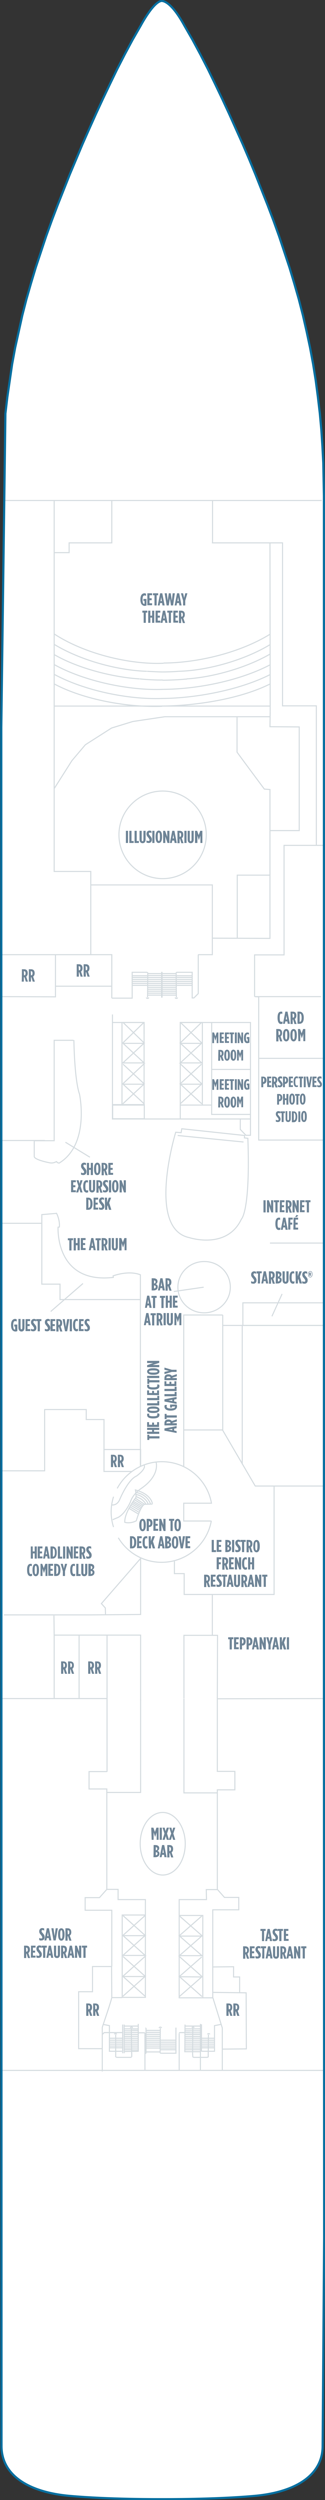 <?xml version="1.0" encoding="utf-8"?>
<!-- Generator: Adobe Illustrator 25.4.1, SVG Export Plug-In . SVG Version: 6.00 Build 0)  -->
<svg version="1.1" id="GETAWAY_DECK_06" xmlns="http://www.w3.org/2000/svg" xmlns:xlink="http://www.w3.org/1999/xlink" x="0px"
	 y="0px" width="150px" height="1150.4px" viewBox="0 0 150 1150.4" style="enable-background:new 0 0 150 1150.4;"
	 xml:space="preserve">
<rect x="0" y="0" width="150" height="1150.4" fill="#333333" stroke="none"/>
<style type="text/css">
	.st0{fill:#FFFFFF;}
	.st1{fill:none;stroke:#D5DCE0;stroke-width:0.5;}
	.st2{fill:#6E8496;}
	.st3{fill:none;}
	.st4{fill:none;stroke:#076FA0;stroke-miterlimit:10;}
</style>
<g id="GETAWAY_DECK_06_BOTTOM">
	<path class="st0" d="M85.1,11.8l3.8,6.6l3.6,6.7l3.5,6.8l3.3,6.8l3.3,6.9l3.2,6.9l3.1,6.9l3.1,6.9l3,7l2.9,7l5.6,14.1l2.7,7.1
		l2.6,7.2l4.8,14.4l2.2,7.3l2.1,7.3l1.9,7.4l1.7,7.4l1.6,7.5l1.4,7.5l1.2,7.5l1,7.6l0.9,7.6l0.7,7.6l0.5,7.6l0.4,7.6l0.3,15.2l0,0.2
		v367.1v159.8l0.1,274.4l-0.7,96.3c-0.3,13.4-13.1,20.9-31.6,22.5c-18,1.6-40.9,1.5-42.5,1.5c-1.6,0-24.5,0.1-42.5-1.5
		c-18.5-1.6-31.3-9.1-31.6-22.5l0,0L0.6,334.7l1.9-144.4l0.9-7.6l2.2-15.1L7,160l3.3-14.9l1.9-7.4l2.1-7.3l2.2-7.3l4.8-14.4l2.6-7.2
		l2.7-7.1l5.6-14.1l5.9-14l3.1-7l3.1-6.9l3.2-6.9l3.3-6.9l3.3-6.8l3.5-6.8l3.6-6.7l3.8-6.6c0,0,6-11.3,9.8-11.3
		C74.7,0.6,78.5-0.3,85.1,11.8z"/>
	<path class="st1" d="M75.1,364c-11.1,0-20.2,9-20.2,20.1c0,11.1,9,20.2,20.2,20.2c11.1,0,20.1-9,20.1-20.2
		C95.2,373.1,86.2,364,75.1,364L75.1,364L75.1,364z"/>
	<path class="st1" d="M75.5,305.1c15.8-0.1,35.2-4.7,49.2-13.3"/>
	<path class="st1" d="M64.5,312.4c2.7,0.3,7.9,0.6,10.6,0.5"/>
	<path class="st1" d="M25,296.5c12.4,7.5,29.5,12,42.8,12.4"/>
	<path class="st1" d="M82.3,308.9c13.1-0.3,30.1-4.9,42.4-12.3"/>
	<path class="st1" d="M75,313c2.7,0,7.9-0.2,10.5-0.5l0.7,0"/>
	<path class="st1" d="M75.1,309.2c1.8,0,5.4-0.1,7.2-0.3"/>
	<path class="st1" d="M67.9,308.9c1.8,0.1,5.3,0.3,7.2,0.3"/>
	<path class="st1" d="M25,291.7c13.7,9,34.6,14.2,50.5,13.5"/>
	<path class="st1" d="M75.5,317.2c15.8-0.1,35.2-4,49.2-11.3"/>
	<path class="st1" d="M25,305.8c13.7,7.6,34.6,12.1,50.5,11.4"/>
	<path class="st1" d="M74.7,321.4c15.8-0.1,35.9-3.9,50-11"/>
	<path class="st1" d="M25,310.3c13.7,7.4,34,11.7,49.9,11.1"/>
	<path class="st1" d="M74.4,324.9c15.8-0.1,36.3-3.2,50.3-10.2"/>
	<path class="st1" d="M25,314.7c13.7,7.3,34,10.9,49.8,10.3"/>
	<path class="st1" d="M86.1,312.4c11.6-0.7,27.2-4.9,38.5-11.4"/>
	<path class="st1" d="M25,301.2c11.4,6.6,27.8,10.5,39.4,11.2"/>
	<line class="st1" x1="148.5" y1="230.3" x2="2" y2="230.3"/>
	<line class="st1" x1="49.4" y1="815.3" x2="49.4" y2="781.5"/>
	<path class="st1" d="M52.4,702.7c-0.7-2.2-1.1-4.5-1.1-6.9c0-2.5,0.4-4.9,1.1-7.1"/>
	<polyline class="st1" points="57.4,508.5 51.9,508.5 51.9,470.5 66.5,470.5 66.5,475.8 	"/>
	<rect x="56.3" y="470.5" class="st1" width="10.2" height="38"/>
	<line class="st1" x1="56.7" y1="479.9" x2="66.4" y2="470.5"/>
	<line class="st1" x1="56.8" y1="470.5" x2="66.5" y2="479.9"/>
	<polygon class="st1" points="56.7,489.1 66.4,480.1 56.8,480.1 66.5,489.1 	"/>
	<line class="st1" x1="56.7" y1="498.7" x2="66.4" y2="489.6"/>
	<line class="st1" x1="56.8" y1="489.7" x2="66.5" y2="498.7"/>
	<polyline class="st1" points="66.5,507.9 56.8,498.9 66.4,498.9 56.7,507.9 	"/>
	<polyline class="st1" points="93.2,508.5 97.7,508.5 97.7,470.5 83.2,470.5 83.2,475.8 	"/>
	<rect x="83.2" y="470.5" class="st1" width="10.2" height="38"/>
	<line class="st1" x1="93.1" y1="479.9" x2="83.3" y2="470.5"/>
	<line class="st1" x1="93" y1="470.5" x2="83.2" y2="479.9"/>
	<polygon class="st1" points="93.1,489.1 83.3,480.1 93,480.1 83.2,489.1 	"/>
	<line class="st1" x1="93.1" y1="498.7" x2="83.3" y2="489.6"/>
	<line class="st1" x1="93" y1="489.7" x2="83.2" y2="498.7"/>
	<polyline class="st1" points="83.2,507.9 93,498.9 83.3,498.9 93.1,507.9 	"/>
	<line class="st1" x1="63.9" y1="696.7" x2="59.6" y2="694.1"/>
	<line class="st1" x1="64.2" y1="695.9" x2="60" y2="693.4"/>
	<line class="st1" x1="64.6" y1="695.1" x2="60.4" y2="692.7"/>
	<line class="st1" x1="64.9" y1="694.4" x2="60.8" y2="692"/>
	<line class="st1" x1="65.7" y1="693.2" x2="61.5" y2="690.8"/>
	<line class="st1" x1="66" y1="692.6" x2="62.1" y2="690.1"/>
	<line class="st1" x1="66.7" y1="692.2" x2="62.5" y2="689.4"/>
	<line class="st1" x1="65.3" y1="693.8" x2="61.2" y2="691.4"/>
	<path class="st1" d="M62.5,685.6c0,0,0.5,2.7,0.2,3.5c0,0-5.4,7-5.1,11.4c0,0,2.4,0.8,5.3-0.7c0,0,1.9-6.7,3.8-7.6l3.7-0.1
		C70.3,692.1,70.2,687.7,62.5,685.6z"/>
	<path class="st1" d="M62.8,688.6c0,0,1.9,0.9,2.4,1.2c0,0,1.8,1.3,2.1,2.4"/>
	<path class="st1" d="M62.8,687.7c0,0,1.6,0.2,2.9,1.2c0,0,1.9,1.1,2.7,3.2"/>
	<path class="st1" d="M62.6,686.7c0,0,2.4,0.4,4,1.6c0,0,1.8,1,2.9,3.8"/>
	<path class="st1" d="M67.5,447.4c0.3,0,0.7,0.1,0.7,0.3"/>
	<line class="st1" x1="68.2" y1="447.7" x2="68.2" y2="448.9"/>
	<line class="st1" x1="68.2" y1="448.9" x2="81.3" y2="448.9"/>
	<path class="st1" d="M81.3,447.7c0-0.2,0.2-0.3,0.6-0.3"/>
	<line class="st1" x1="81.3" y1="448.9" x2="81.3" y2="447.7"/>
	<line class="st1" x1="74.6" y1="459" x2="74.6" y2="447.3"/>
	<line class="st1" x1="74.8" y1="459" x2="74.8" y2="447.3"/>
	<line class="st1" x1="74.6" y1="447.3" x2="74.8" y2="447.3"/>
	<line class="st1" x1="74.6" y1="459" x2="74.8" y2="459"/>
	<line class="st1" x1="74.8" y1="457.9" x2="81.3" y2="457.9"/>
	<line class="st1" x1="74.8" y1="453.4" x2="81.3" y2="453.4"/>
	<line class="st1" x1="74.8" y1="452.5" x2="81.3" y2="452.5"/>
	<line class="st1" x1="74.8" y1="451.6" x2="81.3" y2="451.6"/>
	<line class="st1" x1="74.8" y1="450.7" x2="81.3" y2="450.7"/>
	<line class="st1" x1="74.8" y1="449.8" x2="81.3" y2="449.8"/>
	<line class="st1" x1="74.8" y1="448" x2="81.3" y2="448"/>
	<line class="st1" x1="68.2" y1="457.9" x2="74.6" y2="457.9"/>
	<line class="st1" x1="74.8" y1="457" x2="81.3" y2="457"/>
	<line class="st1" x1="68.2" y1="457" x2="74.6" y2="457"/>
	<line class="st1" x1="74.8" y1="456.1" x2="81.3" y2="456.1"/>
	<line class="st1" x1="68.2" y1="456.1" x2="74.6" y2="456.1"/>
	<line class="st1" x1="74.8" y1="455.2" x2="81.3" y2="455.2"/>
	<line class="st1" x1="68.2" y1="455.2" x2="74.6" y2="455.2"/>
	<line class="st1" x1="74.8" y1="454.3" x2="81.3" y2="454.3"/>
	<line class="st1" x1="68.2" y1="454.3" x2="74.6" y2="454.3"/>
	<line class="st1" x1="68.2" y1="453.4" x2="74.6" y2="453.4"/>
	<line class="st1" x1="68.2" y1="452.5" x2="74.6" y2="452.5"/>
	<line class="st1" x1="68.2" y1="451.6" x2="74.6" y2="451.6"/>
	<line class="st1" x1="68.2" y1="450.7" x2="74.6" y2="450.7"/>
	<line class="st1" x1="68.2" y1="449.8" x2="74.6" y2="449.8"/>
	<line class="st1" x1="61" y1="449" x2="68.2" y2="449"/>
	<line class="st1" x1="61" y1="453.4" x2="68.2" y2="453.4"/>
	<line class="st1" x1="61" y1="452.5" x2="68.2" y2="452.5"/>
	<line class="st1" x1="61" y1="451.6" x2="68.2" y2="451.6"/>
	<line class="st1" x1="61" y1="450.7" x2="68.2" y2="450.7"/>
	<line class="st1" x1="61" y1="449.8" x2="68.2" y2="449.8"/>
	<line class="st1" x1="81.3" y1="449" x2="88.7" y2="449"/>
	<line class="st1" x1="81.3" y1="453.4" x2="88.7" y2="453.4"/>
	<line class="st1" x1="81.3" y1="452.5" x2="88.7" y2="452.5"/>
	<line class="st1" x1="81.3" y1="451.6" x2="88.7" y2="451.6"/>
	<line class="st1" x1="81.3" y1="450.7" x2="88.7" y2="450.7"/>
	<line class="st1" x1="81.3" y1="449.8" x2="88.7" y2="449.8"/>
	<line class="st1" x1="68.2" y1="448" x2="74.6" y2="448"/>
	<path class="st1" d="M81.9,459.1c0,0.2-0.2,0.3-0.5,0.3c-0.3,0-0.5-0.1-0.5-0.3l0,0"/>
	<line class="st1" x1="80.9" y1="459.1" x2="80.9" y2="459"/>
	<line class="st1" x1="81.9" y1="459.1" x2="81.9" y2="459"/>
	<path class="st1" d="M68.6,459.1c0,0.2-0.2,0.3-0.5,0.3c-0.3,0-0.5-0.1-0.5-0.3l0,0"/>
	<line class="st1" x1="67.5" y1="459.1" x2="67.5" y2="459"/>
	<line class="st1" x1="68.6" y1="459.1" x2="68.6" y2="459"/>
	<line class="st1" x1="81.4" y1="459" x2="81.3" y2="449"/>
	<line class="st1" x1="68.1" y1="459" x2="68.2" y2="448.9"/>
	<polyline class="st1" points="0.6,458.6 25.6,458.7 25.6,453.8 51.7,453.8 	"/>
	<path class="st1" d="M33.9,478.7H25v46.2h-9.2v7.3c0.2,1.6,7.3,2.9,7.3,2.9c2.1,0.3,3-0.9,3.1-0.5c0.1,0.5,1.1,0.6,1.1,0.6
		c14.3-8.7,9.4-31.7,9.4-31.7c-2.4-6.9-2.6-24.9-2.6-24.9"/>
	<line class="st1" x1="124.6" y1="572" x2="149.4" y2="572"/>
	<line class="st1" x1="119.4" y1="487" x2="149.4" y2="487"/>
	<path class="st1" d="M25.3,558.4l0.8-0.1c0,0,1.6,3,1.3,6.3l-0.6,0.1c0,0-1.5,26.2,25.5,23.1l-0.1-0.7c0,0,7-2.7,12.6-0.5l0,0
		l0,88.1"/>
	<line class="st1" x1="149.4" y1="609.9" x2="102.8" y2="609.9"/>
	<polyline class="st1" points="1.8,743.1 25.2,743.1 41,743.1 41.8,743.1 64.9,742.9 64.9,716.8 	"/>
	<polyline class="st1" points="24.9,743.4 25,752.4 25,781.5 	"/>
	<path class="st1" d="M54.1,684.9c3.9-7.3,11.7-12.3,20.6-12.3c11.5,0,21,8.3,22.9,19.1l-0.1,0H84.8v8.2h12.5l0.2,0.1
		c-2,10.7-11.5,18.9-22.9,18.9c-8.5,0-15.9-4.5-20-11.3"/>
	<polyline class="st1" points="49.4,781.8 49.4,752.4 64.9,752.4 64.9,782.7 	"/>
	<line class="st1" x1="25" y1="752.4" x2="49.4" y2="752.4"/>
	<line class="st1" x1="36.5" y1="752.4" x2="36.5" y2="781.7"/>
	<line class="st1" x1="51.6" y1="459.3" x2="59.7" y2="459.3"/>
	<polyline class="st1" points="67.5,447.4 61,447.4 61,459.3 59.7,459.3 	"/>
	<line class="st1" x1="49.4" y1="781.6" x2="0.6" y2="781.6"/>
	<polyline class="st1" points="49.4,815.2 41.1,815.2 41.1,823.2 49.3,823.2 49.3,824.8 64.9,824.8 64.9,781.8 	"/>
	<line class="st1" x1="100.2" y1="781.7" x2="149.4" y2="781.6"/>
	<polyline class="st1" points="100.3,781.1 100.3,815.1 108.4,815.1 108.4,823.6 100.3,823.6 100.3,825 84.9,825 84.9,781.6 
		84.9,781.6 	"/>
	<rect x="56.4" y="881.2" class="st1" width="10.7" height="37.9"/>
	<line class="st1" x1="56.7" y1="890.6" x2="66.9" y2="881.5"/>
	<line class="st1" x1="56.8" y1="881.5" x2="67" y2="890.6"/>
	<polygon class="st1" points="56.7,899.8 66.9,890.7 56.8,890.7 67,899.8 	"/>
	<line class="st1" x1="56.7" y1="909.4" x2="66.9" y2="900.3"/>
	<line class="st1" x1="56.8" y1="900.3" x2="67" y2="909.4"/>
	<polyline class="st1" points="67,918.6 56.8,909.5 66.9,909.5 56.7,918.6 	"/>
	<rect x="82.7" y="881.4" class="st1" width="10.9" height="37.9"/>
	<line class="st1" x1="93.2" y1="890.7" x2="82.9" y2="881.7"/>
	<line class="st1" x1="93.1" y1="881.7" x2="82.8" y2="890.7"/>
	<polygon class="st1" points="93.2,899.9 82.9,890.9 93.1,890.9 82.8,899.9 	"/>
	<line class="st1" x1="93.2" y1="909.5" x2="82.9" y2="900.4"/>
	<line class="st1" x1="93.1" y1="900.5" x2="82.8" y2="909.5"/>
	<polyline class="st1" points="82.8,918.7 93.1,909.7 82.9,909.6 93.2,918.7 	"/>
	<polyline class="st1" points="47.1,942.7 36.3,942.7 36.3,916.5 42.7,916.5 42.7,904.9 51.5,904.9 51.6,919.2 51.2,920.7 
		50.1,924.2 47.2,932.9 47.2,953.2 	"/>
	<polyline class="st1" points="102.5,942.9 113.7,942.8 113.6,917 98.2,916.8 98.2,919.1 102.6,933.2 102.6,952.7 	"/>
	<polyline class="st1" points="110.6,916.9 110.6,909.7 107.8,909.7 107.8,905 98.2,905.1 98.2,916.9 	"/>
	<line class="st1" x1="60.8" y1="943.3" x2="63.9" y2="943.3"/>
	<path class="st1" d="M73.9,944.5c0,0.2,0.2,0.3,0.6,0.3"/>
	<line class="st1" x1="73.9" y1="943.3" x2="73.9" y2="944.5"/>
	<line class="st1" x1="67.4" y1="933.2" x2="67.4" y2="944.9"/>
	<line class="st1" x1="67.1" y1="944.9" x2="67.4" y2="944.9"/>
	<line class="st1" x1="67.1" y1="933.2" x2="67.4" y2="933.2"/>
	<line class="st1" x1="67.4" y1="934.3" x2="73.9" y2="934.3"/>
	<line class="st1" x1="67.4" y1="938.8" x2="73.9" y2="938.8"/>
	<line class="st1" x1="67.4" y1="939.7" x2="73.9" y2="939.7"/>
	<line class="st1" x1="67.4" y1="940.6" x2="73.9" y2="940.6"/>
	<line class="st1" x1="67.4" y1="941.5" x2="73.9" y2="941.5"/>
	<line class="st1" x1="67.4" y1="942.4" x2="73.9" y2="942.4"/>
	<line class="st1" x1="67.4" y1="944.2" x2="73.9" y2="944.2"/>
	<line class="st1" x1="60.8" y1="934.3" x2="63.7" y2="934.3"/>
	<line class="st1" x1="67.4" y1="935.2" x2="73.9" y2="935.2"/>
	<line class="st1" x1="60.8" y1="935.2" x2="63.7" y2="935.2"/>
	<line class="st1" x1="67.4" y1="936.1" x2="73.9" y2="936.1"/>
	<line class="st1" x1="60.8" y1="936.1" x2="63.7" y2="936.1"/>
	<line class="st1" x1="67.4" y1="937" x2="73.9" y2="937"/>
	<line class="st1" x1="60.8" y1="937" x2="63.7" y2="937"/>
	<line class="st1" x1="67.4" y1="937.9" x2="73.9" y2="937.9"/>
	<line class="st1" x1="60.8" y1="937.9" x2="63.7" y2="937.9"/>
	<line class="st1" x1="60.8" y1="938.8" x2="63.7" y2="938.8"/>
	<line class="st1" x1="60.8" y1="939.7" x2="63.7" y2="939.7"/>
	<line class="st1" x1="60.8" y1="940.6" x2="63.7" y2="940.6"/>
	<line class="st1" x1="60.8" y1="941.5" x2="63.7" y2="941.5"/>
	<line class="st1" x1="60.8" y1="942.4" x2="63.7" y2="942.4"/>
	<line class="st1" x1="57.3" y1="943.2" x2="60.8" y2="943.2"/>
	<line class="st1" x1="57.3" y1="938.8" x2="60.8" y2="938.8"/>
	<line class="st1" x1="57.3" y1="939.7" x2="60.8" y2="939.7"/>
	<line class="st1" x1="57.3" y1="940.6" x2="60.8" y2="940.6"/>
	<line class="st1" x1="57.3" y1="941.5" x2="60.8" y2="941.5"/>
	<line class="st1" x1="57.3" y1="942.4" x2="60.8" y2="942.4"/>
	<line class="st1" x1="57.3" y1="937.9" x2="60.8" y2="937.9"/>
	<line class="st1" x1="57.3" y1="933.6" x2="60.8" y2="933.6"/>
	<line class="st1" x1="57.3" y1="932.3" x2="63.7" y2="932.3"/>
	<line class="st1" x1="60.5" y1="933.6" x2="64" y2="933.6"/>
	<line class="st1" x1="57.3" y1="934.5" x2="60.8" y2="934.5"/>
	<line class="st1" x1="57.3" y1="935.4" x2="60.8" y2="935.4"/>
	<line class="st1" x1="57.3" y1="936.2" x2="60.8" y2="936.2"/>
	<line class="st1" x1="57.3" y1="937.1" x2="60.8" y2="937.1"/>
	<line class="st1" x1="73.9" y1="943.2" x2="81.2" y2="943.2"/>
	<line class="st1" x1="73.9" y1="938.8" x2="81.2" y2="938.8"/>
	<line class="st1" x1="73.9" y1="939.7" x2="81.2" y2="939.7"/>
	<line class="st1" x1="73.9" y1="940.6" x2="81.2" y2="940.6"/>
	<line class="st1" x1="73.9" y1="941.5" x2="81.2" y2="941.5"/>
	<line class="st1" x1="73.9" y1="942.4" x2="81.2" y2="942.4"/>
	<polyline class="st1" points="57.3,944 64,943.9 63.8,943.9 63.8,931.3 	"/>
	<path class="st1" d="M74.5,933.1c0-0.2-0.2-0.3-0.5-0.3c-0.3,0-0.5,0.1-0.5,0.3l0,0"/>
	<line class="st1" x1="73.4" y1="933.1" x2="73.4" y2="933.2"/>
	<line class="st1" x1="74.5" y1="933.1" x2="74.5" y2="933.2"/>
	<path class="st1" d="M61.2,933.1c0-0.2-0.2-0.3-0.5-0.3c-0.3,0-0.5,0.1-0.5,0.3l0,0"/>
	<line class="st1" x1="60.1" y1="933.1" x2="60.1" y2="933.2"/>
	<line class="st1" x1="61.2" y1="933.1" x2="61.2" y2="933.2"/>
	<line class="st1" x1="74" y1="933.2" x2="73.9" y2="943.2"/>
	<line class="st1" x1="60.6" y1="933.2" x2="60.8" y2="946.4"/>
	<polyline class="st1" points="81.2,933 81.2,944.8 74.5,944.8 	"/>
	<line class="st1" x1="57.3" y1="931.6" x2="57.3" y2="944.8"/>
	<line class="st1" x1="56.6" y1="931.6" x2="56.6" y2="944.8"/>
	<path class="st1" d="M83.1,935.3c-0.2,0-0.4,0.2-0.4,0.4"/>
	<line class="st1" x1="87.6" y1="935.3" x2="83.1" y2="935.3"/>
	<line class="st1" x1="82.7" y1="935.8" x2="82.7" y2="952.5"/>
	<polyline class="st1" points="56.6,935.3 48.1,935.3 47.3,936.1 	"/>
	<line class="st1" x1="85.5" y1="943.2" x2="92.3" y2="943.2"/>
	<line class="st1" x1="85.5" y1="938.8" x2="92.3" y2="938.8"/>
	<line class="st1" x1="85.5" y1="939.7" x2="92.3" y2="939.7"/>
	<line class="st1" x1="85.5" y1="940.6" x2="92.3" y2="940.6"/>
	<line class="st1" x1="85.5" y1="941.5" x2="92.3" y2="941.5"/>
	<line class="st1" x1="85.5" y1="942.4" x2="92.3" y2="942.4"/>
	<line class="st1" x1="85.5" y1="937.9" x2="92.3" y2="937.9"/>
	<line class="st1" x1="85.5" y1="933.6" x2="89.3" y2="933.6"/>
	<line class="st1" x1="85.5" y1="932.3" x2="92.4" y2="932.3"/>
	<line class="st1" x1="89.2" y1="933.6" x2="92.7" y2="933.6"/>
	<line class="st1" x1="85.5" y1="934.5" x2="92.3" y2="934.5"/>
	<line class="st1" x1="86" y1="935.4" x2="92.3" y2="935.4"/>
	<line class="st1" x1="85.5" y1="936.2" x2="92.3" y2="936.2"/>
	<line class="st1" x1="85.5" y1="937.1" x2="92.3" y2="937.1"/>
	<path class="st1" d="M89.6,933.1c0-0.2-0.2-0.3-0.5-0.3c-0.3,0-0.5,0.1-0.5,0.3l0,0"/>
	<line class="st1" x1="88.9" y1="945.3" x2="88.9" y2="944"/>
	<line class="st1" x1="89" y1="933.1" x2="88.9" y2="944.1"/>
	<path class="st1" d="M96.8,936.1c0-0.2-0.2-0.3-0.5-0.3c-0.3,0-0.5,0.1-0.5,0.3l0,0"/>
	<polyline class="st1" points="85.4,931.6 85.3,944.1 92.7,944.1 	"/>
	<line class="st1" x1="93" y1="931.5" x2="93" y2="944.1"/>
	<path class="st1" d="M66.9,935.8c0-0.2-0.1-0.4-0.2-0.4"/>
	<line class="st1" x1="66.9" y1="952.7" x2="66.9" y2="935.8"/>
	<line class="st1" x1="66.7" y1="935.4" x2="64" y2="935.4"/>
	<line class="st1" x1="92.7" y1="942.3" x2="99" y2="942.3"/>
	<line class="st1" x1="92.7" y1="937.9" x2="99" y2="937.9"/>
	<line class="st1" x1="92.7" y1="938.8" x2="99" y2="938.8"/>
	<line class="st1" x1="92.7" y1="939.7" x2="99" y2="939.7"/>
	<line class="st1" x1="92.7" y1="940.6" x2="99" y2="940.6"/>
	<line class="st1" x1="92.7" y1="941.5" x2="99" y2="941.5"/>
	<polyline class="st1" points="102.1,931.5 99,932.1 99,943.9 93.2,943.9 	"/>
	<line class="st1" x1="92.5" y1="931.3" x2="92.5" y2="952.7"/>
	<line class="st1" x1="96.1" y1="946.6" x2="96.1" y2="945.5"/>
	<line class="st1" x1="96.2" y1="936.2" x2="96.1" y2="945.6"/>
	<path class="st1" d="M89.7,946.7c-0.3,0-0.7-0.1-0.7-0.3"/>
	<line class="st1" x1="89" y1="946.4" x2="88.9" y2="945.2"/>
	<path class="st1" d="M95.4,946.7c0.3,0,0.7-0.1,0.7-0.3"/>
	<line class="st1" x1="96.1" y1="946.4" x2="96.1" y2="945.2"/>
	<line class="st1" x1="89.6" y1="946.7" x2="95.5" y2="946.7"/>
	<path class="st1" d="M52.8,936.1c0-0.2,0.2-0.3,0.5-0.3c0.3,0,0.5,0.1,0.5,0.3l0,0"/>
	<line class="st1" x1="56.9" y1="942.3" x2="50.5" y2="942.3"/>
	<line class="st1" x1="56.9" y1="937.9" x2="50.5" y2="937.9"/>
	<line class="st1" x1="56.9" y1="938.8" x2="50.5" y2="938.8"/>
	<line class="st1" x1="56.9" y1="939.7" x2="50.5" y2="939.7"/>
	<line class="st1" x1="56.9" y1="940.6" x2="50.5" y2="940.6"/>
	<line class="st1" x1="56.9" y1="941.5" x2="50.5" y2="941.5"/>
	<polyline class="st1" points="47.4,931.5 50.5,932.1 50.5,943.9 56.3,943.9 	"/>
	<line class="st1" x1="53.4" y1="946.6" x2="53.4" y2="945.5"/>
	<line class="st1" x1="53.4" y1="936.2" x2="53.4" y2="945.6"/>
	<path class="st1" d="M60,946.7c0.3,0,0.7-0.1,0.7-0.3"/>
	<line class="st1" x1="60.8" y1="946.4" x2="60.8" y2="944.7"/>
	<path class="st1" d="M54.2,946.7c-0.3,0-0.7-0.1-0.7-0.3"/>
	<line class="st1" x1="53.4" y1="946.4" x2="53.4" y2="945.2"/>
	<line class="st1" x1="60.1" y1="946.7" x2="54.1" y2="946.7"/>
	<polyline class="st1" points="0.6,952.7 142,952.7 149.4,952.7 	"/>
	<line class="st1" x1="98.1" y1="230.4" x2="98.1" y2="249.8"/>
	<polyline class="st1" points="124.7,327.5 124.6,249.8 113.2,249.8 109.2,249.8 97.8,249.8 	"/>
	<polyline class="st1" points="25,230.3 25,324.9 124.7,324.9 	"/>
	<polyline class="st1" points="51.6,230.2 51.6,249.8 31.9,249.8 31.9,254.3 25,254.3 	"/>
	<polyline class="st1" points="124.7,327.5 124.6,334.4 138.1,334.5 138.1,382.2 124.6,382.2 	"/>
	<line class="st1" x1="82" y1="522.5" x2="112.4" y2="525.5"/>
	<polyline class="st1" points="126.5,683.8 126.5,733.7 98,733.7 98,735.2 98,739.7 98,752.5 84.9,752.5 84.9,781.5 	"/>
	<path class="st1" d="M51.7,692.5c0,0,2.4,0.4,3.6-2.6c0,0,3.7-9,7.7-10.7c0,0,4.3-3,3.6-4.9"/>
	<path class="st1" d="M72,672.7c0,0,2.2,6.2-7.1,12.4c0,0-3.6,2.4-4.7,6c0,0-2.2,5.2-5.6,7.1l-2.6,1.1"/>
	<line class="st1" x1="51.9" y1="466.8" x2="51.9" y2="470.5"/>
	<line class="st1" x1="25.6" y1="439.4" x2="25.6" y2="453.8"/>
	<polyline class="st1" points="131.4,389 131.1,389 131.1,439.4 117.5,439.4 117.5,439.2 117.5,458.6 	"/>
	<line class="st1" x1="149.4" y1="389" x2="131.1" y2="389"/>
	<polyline class="st1" points="97.9,752.5 100.4,752.5 100.3,781.4 	"/>
	<polyline class="st1" points="115.6,512.8 115.6,470.5 115.5,470.5 97.9,470.5 	"/>
	<path class="st1" d="M85.5,848.4c0,8-4.6,14.4-10.4,14.4c-5.7,0-10.4-6.5-10.4-14.4c0-8,4.6-14.4,10.4-14.4
		C80.8,834,85.5,840.5,85.5,848.4z"/>
	<line class="st1" x1="102.7" y1="658" x2="84.8" y2="658"/>
	<polyline class="st1" points="84.8,675 84.8,605.1 102.8,605.1 	"/>
	<path class="st1" d="M106.3,592.3c0,6.5-5.4,11.8-12.1,11.8c-6.7,0-12.1-5.3-12.1-11.8s5.4-11.8,12.1-11.8
		C100.9,580.4,106.3,585.7,106.3,592.3z"/>
	<polyline class="st1" points="124.6,249.8 130.4,249.8 130.4,324.8 146,324.8 146,389.2 	"/>
	<polyline class="st1" points="0.6,439.3 51.6,439.3 51.6,439.4 51.6,459.3 	"/>
	<polyline class="st1" points="41.9,407.2 98,407.2 98,439.3 91.6,439.3 91.5,439.5 91.5,457.2 89.5,459.2 88.7,459.2 88.7,447.4 
		81.9,447.4 	"/>
	<polyline class="st1" points="109.5,431.7 109.5,402.7 124.6,402.7 124.6,363.3 122,363.1 115.6,354.5 111.3,348.7 109.4,346.1 
		109.4,329.8 84.3,329.8 81.1,329.8 76.1,329.8 61.3,332 51.5,335 39.4,342.7 33.2,350 25,362.9 25,363.2 25,401 41.9,401 
		41.9,439.5 	"/>
	<polyline class="st1" points="124.6,402.7 124.6,431.8 98.1,431.7 	"/>
	<path class="st1" d="M81.1,521c0,0-13.6,44.4,6.3,48.5c0,0,17.3,5.7,24-8.5c0,0,4.2-3.5,3-37.2l-1.6-0.2l0.1-1.1l-29-3.1l-0.3,1.8
		L81.1,521z"/>
	<line class="st1" x1="49.3" y1="824.8" x2="49.3" y2="869.4"/>
	<line class="st1" x1="100.3" y1="825" x2="100.3" y2="869.5"/>
	<polyline class="st1" points="67.1,881.2 67.1,874.1 67,874.1 54.5,874.1 54.5,869.4 49.3,869.4 45.9,873.2 39.3,873.2 39.3,879 
		51.6,879 51.6,904.9 	"/>
	<polyline class="st1" points="82.7,881.2 82.7,874.1 82.8,874.1 95.3,874.1 95.2,869.5 100.4,869.5 103.6,873.1 110.2,873.1 
		110.2,878.8 98.2,878.8 98.2,905.1 	"/>
	<line class="st1" x1="51.6" y1="919.2" x2="56.4" y2="919.2"/>
	<line class="st1" x1="93.6" y1="919.3" x2="98.2" y2="919.3"/>
	<polyline class="st1" points="65,717 46.8,737.9 48.6,739.9 48.7,742.8 	"/>
	<polyline class="st1" points="149.4,683.8 117.8,683.8 102.7,658 102.8,658 102.8,605.1 	"/>
	<polyline class="st1" points="80.5,718.4 80.5,724.1 85,724.1 85,733.7 85,733.7 98,733.7 	"/>
	<line class="st1" x1="97.9" y1="492.1" x2="115.6" y2="492.1"/>
	<line class="st1" x1="25" y1="325.1" x2="25" y2="362.9"/>
	<line class="st1" x1="109.4" y1="329.8" x2="124.6" y2="329.8"/>
	<polyline class="st1" points="148.2,458.6 117.5,458.6 119.4,458.7 119.4,470.5 119.4,512.8 119.4,524.6 119.4,524.6 149.4,524.6 	
		"/>
	<line class="st1" x1="83.2" y1="508.5" x2="83.2" y2="514.7"/>
	<polyline class="st1" points="97.7,508.5 97.7,512.8 115.6,512.8 115.6,522.4 113.5,522.4 110.9,519.7 110.9,514.9 51.9,514.9 
		51.9,508.5 	"/>
	<line class="st1" x1="110.9" y1="514.9" x2="115.5" y2="514.9"/>
	<rect x="52" y="508.3" class="st1" width="14.6" height="6.5"/>
	<line class="st1" x1="20.7" y1="524.8" x2="0.6" y2="524.8"/>
	<polyline class="st1" points="19.3,562.9 19.3,590.9 27.7,590.9 27.7,598 64.8,598 	"/>
	<polyline class="st1" points="0.6,562.9 19.3,562.9 19.3,558.9 25.3,558.4 	"/>
	<line class="st1" x1="111.8" y1="609.9" x2="111.8" y2="673.8"/>
	<polyline class="st1" points="20.4,648.6 39.8,648.6 39.8,653.2 48,653.2 48,658 	"/>
	<polyline class="st1" points="64.9,674.7 64.9,667 48,667 48,666.8 48,658 	"/>
	<polyline class="st1" points="60.9,677.1 48,677.1 48,667 	"/>
	<rect x="112.1" y="599.5" class="st1" width="37.2" height="10.4"/>
	<line class="st1" x1="130.2" y1="595.4" x2="125.5" y2="605.7"/>
	<line class="st1" x1="38.3" y1="590.6" x2="23.4" y2="603.5"/>
	<polyline class="st1" points="20.6,648.6 20.6,676.8 0.6,676.8 	"/>
	<line class="st1" x1="94" y1="592.3" x2="80.2" y2="594.3"/>
	<line class="st1" x1="30.2" y1="525.6" x2="41.5" y2="532.5"/>
	<path class="st2" d="M28.2,764.5h1c1,0,1.7,0.5,1.7,1.8v0.1c0,0.7-0.3,1.2-0.7,1.5l0.8,2.3h-1l-0.6-2h-0.2v2h-1
		C28.2,770.1,28.2,764.5,28.2,764.5z M29.3,767.2c0.4,0,0.7-0.2,0.7-0.9v-0.1c0-0.7-0.3-0.9-0.8-0.9h0L29.3,767.2L29.3,767.2
		L29.3,767.2z M31.4,764.5h1c1,0,1.7,0.5,1.7,1.8v0.1c0,0.7-0.3,1.2-0.7,1.5l0.8,2.3h-1l-0.6-2h-0.2v2h-1V764.5z M32.5,767.2
		c0.4,0,0.7-0.2,0.7-0.9v-0.1c0-0.7-0.3-0.9-0.8-0.9h0L32.5,767.2L32.5,767.2L32.5,767.2z"/>
	<path class="st2" d="M40.7,764.5h1c1,0,1.7,0.5,1.7,1.8v0.1c0,0.7-0.3,1.2-0.7,1.5l0.8,2.3h-1l-0.6-2h-0.2v2h-1L40.7,764.5
		L40.7,764.5z M41.7,767.2c0.4,0,0.7-0.2,0.7-0.9v-0.1c0-0.7-0.3-0.9-0.8-0.9h0L41.7,767.2L41.7,767.2L41.7,767.2z M43.9,764.5h1
		c1,0,1.7,0.5,1.7,1.8v0.1c0,0.7-0.3,1.2-0.7,1.5l0.8,2.3h-1l-0.6-2h-0.2v2h-1V764.5z M44.9,767.2c0.4,0,0.7-0.2,0.7-0.9v-0.1
		c0-0.7-0.3-0.9-0.8-0.9h0L44.9,767.2L44.9,767.2L44.9,767.2z"/>
	<path class="st2" d="M70.1,588.2h0.8c0.9,0,1.8,0.4,1.8,1.4v0c0,0.7-0.4,1.1-0.8,1.3c0.5,0.2,0.9,0.5,0.9,1.2v0.1
		c0,1-0.8,1.6-1.9,1.6h-0.9V588.2z M71.1,590.6c0.4,0,0.7-0.2,0.7-0.7v0c0-0.5-0.3-0.7-0.7-0.7h0L71.1,590.6L71.1,590.6z
		 M71.1,592.9c0.4,0,0.8-0.3,0.8-0.7v0c0-0.5-0.3-0.7-0.8-0.7h0L71.1,592.9L71.1,592.9L71.1,592.9z M74,588.2h1l1.1,5.6h-1l-0.2-1.1
		h-0.9l-0.2,1.1h-0.9L74,588.2z M74.8,591.8l-0.3-1.8l-0.3,1.8H74.8z M76.4,588.2h1c1,0,1.7,0.5,1.7,1.8v0.1c0,0.7-0.3,1.2-0.7,1.5
		l0.8,2.3h-1l-0.6-2h-0.2v2h-1C76.4,593.8,76.4,588.2,76.4,588.2z M77.4,591c0.4,0,0.7-0.2,0.7-0.9V590c0-0.7-0.3-0.9-0.8-0.9h0
		L77.4,591L77.4,591z M67.9,596.2h1l1.1,5.6h-1l-0.2-1.1H68l-0.2,1.1h-0.9L67.9,596.2z M68.7,599.8l-0.3-1.8l-0.3,1.8H68.7z
		 M70.6,597.2h-0.7v-0.9h2.4v0.9h-0.7v4.7h-1L70.6,597.2L70.6,597.2z M74.5,597.2h-0.7v-0.9h2.4v0.9h-0.7v4.7h-1L74.5,597.2
		L74.5,597.2z M76.5,596.2h1v2.3h0.8v-2.3h1v5.6h-1v-2.4h-0.8v2.4h-1V596.2z M79.9,596.2h2.1v0.9h-1.2v1.4h1v0.9h-1v1.4h1.2v0.9
		h-2.2V596.2z M67.5,604.2h1l1.1,5.6h-1l-0.2-1.1h-0.9l-0.2,1.1h-0.9L67.5,604.2z M68.3,607.8L68,606l-0.3,1.8H68.3z M70.2,605.2
		h-0.7v-0.9h2.4v0.9h-0.7v4.7h-1L70.2,605.2L70.2,605.2z M72.3,604.2h1c1,0,1.7,0.5,1.7,1.8v0.1c0,0.7-0.3,1.2-0.7,1.5l0.8,2.3h-1
		l-0.6-2h-0.2v2h-1L72.3,604.2L72.3,604.2z M73.3,607c0.4,0,0.7-0.2,0.7-0.9V606c0-0.7-0.3-0.9-0.8-0.9h0L73.3,607L73.3,607z
		 M75.5,604.2h1v5.6h-1V604.2z M77,608.2v-4h1v4.1c0,0.5,0.2,0.7,0.4,0.7s0.4-0.2,0.4-0.7v-4.1h1v4c0,1.2-0.6,1.7-1.4,1.7
		S77,609.4,77,608.2z M80.3,604.2h1l0.7,2l0.7-2h1v5.6h-0.9v-3.4l-0.7,2.1h0l-0.7-2.1v3.4h-0.9V604.2z"/>
	<path class="st2" d="M58.1,382.3h1v5.6h-1V382.3z M59.7,382.3h1v4.7h1v0.9h-2V382.3z M62.1,382.3h1v4.7h1v0.9h-2
		C62.1,387.9,62.1,382.3,62.1,382.3z M64.4,386.3v-4h1v4.1c0,0.5,0.2,0.7,0.4,0.7s0.4-0.2,0.4-0.7v-4.1h1v4c0,1.2-0.6,1.7-1.4,1.7
		S64.4,387.4,64.4,386.3z M67.6,387.7v-1c0.3,0.2,0.6,0.3,0.9,0.3c0.3,0,0.5-0.1,0.5-0.5v0c0-0.3-0.1-0.4-0.5-1
		c-0.7-0.8-0.9-1.1-0.9-1.8v0c0-0.9,0.6-1.5,1.4-1.5c0.4,0,0.6,0.1,0.9,0.2v1c-0.3-0.2-0.5-0.3-0.7-0.3c-0.3,0-0.5,0.2-0.5,0.5v0
		c0,0.3,0.1,0.4,0.5,0.9c0.8,0.9,0.9,1.2,0.9,1.9v0c0,0.9-0.6,1.5-1.4,1.5C68.2,387.9,67.9,387.8,67.6,387.7z M70.3,382.3h1v5.6h-1
		V382.3z M71.8,385.2v-0.3c0-1.8,0.6-2.7,1.5-2.7c0.9,0,1.5,0.9,1.5,2.7v0.3c0,1.8-0.6,2.7-1.5,2.7C72.4,388,71.8,387.1,71.8,385.2z
		 M73.8,385.2v-0.3c0-1.4-0.2-1.8-0.5-1.8s-0.5,0.4-0.5,1.8v0.3c0,1.4,0.2,1.8,0.5,1.8S73.8,386.7,73.8,385.2z M75.3,382.3h0.9
		l1,2.8v-2.8h1v5.6h-0.9l-1-3v3h-1L75.3,382.3L75.3,382.3z M79.5,382.3h1l1.1,5.6h-1l-0.2-1.1h-0.9l-0.2,1.1h-0.9L79.5,382.3z
		 M80.3,385.9L80,384l-0.3,1.8H80.3z M81.9,382.3h1c1,0,1.7,0.5,1.7,1.8v0.1c0,0.7-0.3,1.2-0.7,1.5l0.8,2.3h-1l-0.6-2h-0.2v2h-1
		V382.3z M82.9,385.1c0.4,0,0.7-0.2,0.7-0.9v-0.1c0-0.7-0.3-0.9-0.8-0.9h0L82.9,385.1L82.9,385.1z M85.1,382.3h1v5.6h-1V382.3z
		 M86.6,386.3v-4h1v4.1c0,0.5,0.2,0.7,0.4,0.7s0.4-0.2,0.4-0.7v-4.1h1v4c0,1.2-0.6,1.7-1.4,1.7S86.6,387.4,86.6,386.3z M90,382.3h1
		l0.7,2l0.7-2h1v5.6h-0.9v-3.4l-0.7,2.1h0l-0.7-2.1v3.4H90L90,382.3L90,382.3z"/>
	<path class="st2" d="M121.6,552.3l1,0l0,5.6l-1,0L121.6,552.3z M123.2,552.3l0.9,0l1,2.8l0-2.8l1,0l0,5.6l-0.9,0l-1-3l0,3l-1,0
		L123.2,552.3z M127.1,553.2l-0.7,0l0-0.9l2.4,0l0,0.9l-0.7,0l0,4.7l-1,0L127.1,553.2z M129.2,552.3l2.1,0l0,0.9l-1.2,0l0,1.4l1,0
		l0,0.9l-1,0l0,1.4l1.2,0l0,0.9l-2.2,0L129.2,552.3z M131.9,552.3l1,0c1,0,1.7,0.5,1.7,1.8v0.1c0,0.7-0.3,1.2-0.7,1.5l0.8,2.3l-1,0
		l-0.6-2h-0.2l0,2l-1,0L131.9,552.3z M132.9,555.1c0.4,0,0.7-0.2,0.7-0.9v-0.1c0-0.7-0.3-0.9-0.8-0.9h0L132.9,555.1L132.9,555.1z
		 M135,552.3l0.9,0l1,2.8l0-2.8l1,0l0,5.6l-0.9,0l-1-3l0,3l-1,0L135,552.3z M138.5,552.3l2.1,0l0,0.9l-1.2,0l0,1.4l1,0l0,0.9l-1,0
		l0,1.4l1.2,0l0,0.9l-2.2,0L138.5,552.3z M141.6,553.2l-0.7,0l0-0.9l2.4,0l0,0.9l-0.7,0l0,4.7l-1,0L141.6,553.2z M127.1,563.2V563
		c0-2,0.7-2.7,1.6-2.7c0.3,0,0.4,0,0.6,0.1l0,1c-0.2-0.1-0.4-0.2-0.5-0.2c-0.4,0-0.7,0.4-0.7,1.8v0.2c0,1.5,0.3,1.8,0.8,1.8
		c0.2,0,0.3-0.1,0.5-0.2l0,1c-0.2,0.1-0.4,0.2-0.7,0.2C127.8,566,127.1,565.2,127.1,563.2z M130.7,560.3l1,0l1.1,5.6l-1,0l-0.2-1.1
		l-0.9,0l-0.2,1.1l-0.9,0L130.7,560.3z M131.5,563.9l-0.3-1.8l-0.3,1.8L131.5,563.9z M133.1,560.3l2,0l0,0.9l-1.1,0l0,1.4l0.9,0
		l0,0.9l-0.9,0l0,2.3l-1,0L133.1,560.3z M135.5,560.3l2.1,0l0,0.9l-1.2,0l0,1.4l1,0l0,0.9l-1,0l0,1.4l1.2,0l0,0.9l-2.2,0
		L135.5,560.3z M136.9,559l0.8,0.4l-0.8,0.6l-0.7,0L136.9,559z"/>
	<path class="st2" d="M97.7,708.6h1v4.7h1v0.9h-2V708.6z M100.1,708.6h2.1v0.9H101v1.4h1v0.9h-1v1.4h1.2v0.9h-2.2V708.6z M104,708.6
		h0.8c0.9,0,1.8,0.4,1.8,1.4v0c0,0.7-0.4,1.1-0.8,1.3c0.5,0.2,0.9,0.5,0.9,1.2v0.1c0,1-0.8,1.6-1.9,1.6H104V708.6z M105,711
		c0.4,0,0.7-0.2,0.7-0.7v0c0-0.5-0.3-0.7-0.7-0.7h0L105,711L105,711z M105,713.3c0.4,0,0.8-0.3,0.8-0.7v0c0-0.5-0.3-0.7-0.8-0.7h0
		L105,713.3L105,713.3L105,713.3z M107.1,708.6h1v5.6h-1V708.6z M108.6,714v-1c0.3,0.2,0.6,0.3,0.9,0.3c0.3,0,0.5-0.1,0.5-0.5v0
		c0-0.3-0.1-0.4-0.5-1c-0.7-0.8-0.9-1.1-0.9-1.8v0c0-0.9,0.6-1.5,1.4-1.5c0.4,0,0.6,0.1,0.9,0.2v1c-0.3-0.2-0.5-0.3-0.7-0.3
		c-0.3,0-0.5,0.2-0.5,0.5v0c0,0.3,0.1,0.4,0.5,0.9c0.8,0.9,0.9,1.2,0.9,1.9v0c0,0.9-0.6,1.5-1.4,1.5
		C109.2,714.3,108.9,714.2,108.6,714z M111.7,709.5H111v-0.9h2.4v0.9h-0.7v4.7h-1V709.5z M113.8,708.6h1c1,0,1.7,0.5,1.7,1.8v0.1
		c0,0.7-0.3,1.2-0.7,1.5l0.8,2.3h-1l-0.6-2h-0.2v2h-1C113.8,714.2,113.8,708.6,113.8,708.6z M114.8,711.4c0.4,0,0.7-0.2,0.7-0.9
		v-0.1c0-0.7-0.3-0.9-0.8-0.9h0L114.8,711.4L114.8,711.4z M116.9,711.6v-0.3c0-1.8,0.6-2.7,1.5-2.7c0.9,0,1.5,0.9,1.5,2.7v0.3
		c0,1.8-0.6,2.7-1.5,2.7C117.5,714.3,116.9,713.4,116.9,711.6z M118.8,711.6v-0.3c0-1.4-0.2-1.8-0.5-1.8s-0.5,0.4-0.5,1.8v0.3
		c0,1.4,0.2,1.8,0.5,1.8S118.8,713,118.8,711.6z M100.1,716.6h2v0.9h-1.1v1.4h0.9v0.9h-0.9v2.3h-1V716.6z M102.6,716.6h1
		c1,0,1.7,0.5,1.7,1.8v0.1c0,0.7-0.3,1.2-0.7,1.5l0.8,2.3h-1l-0.6-2h-0.2v2h-1C102.6,722.2,102.6,716.6,102.6,716.6z M103.6,719.4
		c0.4,0,0.7-0.2,0.7-0.9v-0.1c0-0.7-0.3-0.9-0.8-0.9h0L103.6,719.4L103.6,719.4z M105.8,716.6h2.1v0.9h-1.2v1.4h1v0.9h-1v1.4h1.2
		v0.9h-2.2V716.6z M108.4,716.6h0.9l1,2.8v-2.8h1v5.6h-0.9l-1-3v3h-1C108.4,722.2,108.4,716.6,108.4,716.6z M111.7,719.5v-0.2
		c0-2,0.7-2.7,1.6-2.7c0.3,0,0.4,0,0.6,0.1v1c-0.2-0.1-0.4-0.2-0.5-0.2c-0.4,0-0.7,0.4-0.7,1.8v0.2c0,1.5,0.3,1.8,0.8,1.8
		c0.2,0,0.3-0.1,0.5-0.2v1c-0.2,0.1-0.4,0.2-0.7,0.2C112.4,722.3,111.7,721.5,111.7,719.5z M114.5,716.6h1v2.3h0.8v-2.3h1v5.6h-1
		v-2.4h-0.8v2.4h-1V716.6z M94.2,724.6h1c1,0,1.7,0.5,1.7,1.8v0.1c0,0.7-0.3,1.2-0.7,1.5l0.8,2.3h-1l-0.6-2h-0.2v2h-1
		C94.2,730.2,94.2,724.6,94.2,724.6z M95.3,727.4c0.4,0,0.7-0.2,0.7-0.9v-0.1c0-0.7-0.3-0.9-0.8-0.9h0L95.3,727.4L95.3,727.4z
		 M97.4,724.6h2.1v0.9h-1.2v1.4h1v0.9h-1v1.4h1.2v0.9h-2.2V724.6z M99.9,730v-1c0.3,0.2,0.6,0.3,0.9,0.3c0.3,0,0.5-0.1,0.5-0.5v0
		c0-0.3-0.1-0.4-0.5-1c-0.7-0.8-0.9-1.1-0.9-1.8v0c0-0.9,0.6-1.5,1.4-1.5c0.4,0,0.6,0.1,0.9,0.2v1c-0.3-0.2-0.5-0.3-0.7-0.3
		c-0.3,0-0.5,0.2-0.5,0.5v0c0,0.3,0.1,0.4,0.5,0.9c0.8,0.9,0.9,1.2,0.9,1.9v0c0,0.9-0.6,1.5-1.4,1.5
		C100.5,730.3,100.2,730.2,99.9,730z M103.1,725.5h-0.7v-0.9h2.4v0.9H104v4.7h-1L103.1,725.5L103.1,725.5z M105.7,724.6h1l1.1,5.6
		h-1l-0.2-1.1h-0.9l-0.2,1.1h-0.9L105.7,724.6z M106.5,728.2l-0.3-1.8l-0.3,1.8H106.5z M108,728.6v-4h1v4.1c0,0.5,0.2,0.7,0.4,0.7
		s0.4-0.2,0.4-0.7v-4.1h1v4c0,1.2-0.6,1.7-1.4,1.7S108,729.8,108,728.6z M111.4,724.6h1c1,0,1.7,0.5,1.7,1.8v0.1
		c0,0.7-0.3,1.2-0.7,1.5l0.8,2.3h-1l-0.6-2h-0.2v2h-1C111.4,730.2,111.4,724.6,111.4,724.6z M112.4,727.4c0.4,0,0.7-0.2,0.7-0.9
		v-0.1c0-0.7-0.3-0.9-0.8-0.9h0L112.4,727.4L112.4,727.4z M115.3,724.6h1l1.1,5.6h-1l-0.2-1.1h-0.9l-0.2,1.1h-0.9L115.3,724.6z
		 M116.1,728.2l-0.3-1.8l-0.3,1.8H116.1z M117.7,724.6h0.9l1,2.8v-2.8h1v5.6h-0.9l-1-3v3h-1L117.7,724.6L117.7,724.6z M121.7,725.5
		H121v-0.9h2.4v0.9h-0.7v4.7h-1L121.7,725.5L121.7,725.5z"/>
	<path class="st2" d="M64.3,701.9v-0.3c0-1.8,0.6-2.7,1.5-2.7c0.9,0,1.5,0.9,1.5,2.7v0.3c0,1.8-0.6,2.7-1.5,2.7
		C64.9,704.6,64.3,703.7,64.3,701.9z M66.3,701.9v-0.3c0-1.4-0.2-1.8-0.5-1.8c-0.3,0-0.5,0.4-0.5,1.8v0.3c0,1.4,0.2,1.8,0.5,1.8
		C66.1,703.7,66.3,703.3,66.3,701.9z M67.7,698.9h0.9c1.1,0,1.8,0.6,1.8,1.9v0c0,1.3-0.7,1.9-1.7,1.9h0v1.8h-1V698.9z M68.7,701.9
		c0.4,0,0.7-0.3,0.7-1v0c0-0.7-0.3-1-0.7-1h0L68.7,701.9L68.7,701.9L68.7,701.9z M70.8,698.9H73v0.9h-1.2v1.4h1v0.9h-1v1.4H73v0.9
		h-2.2V698.9z M73.5,698.9h0.9l1,2.8v-2.8h1v5.6h-0.9l-1-3v3h-1L73.5,698.9L73.5,698.9z M78.7,699.8H78v-0.9h2.4v0.9h-0.7v4.7h-1
		V699.8z M80.5,701.9v-0.3c0-1.8,0.6-2.7,1.5-2.7c0.9,0,1.5,0.9,1.5,2.7v0.3c0,1.8-0.6,2.7-1.5,2.7
		C81.1,704.6,80.5,703.7,80.5,701.9z M82.5,701.9v-0.3c0-1.4-0.2-1.8-0.5-1.8s-0.5,0.4-0.5,1.8v0.3c0,1.4,0.2,1.8,0.5,1.8
		S82.5,703.3,82.5,701.9z M60,706.9h0.9c1.2,0,2,0.9,2,2.7v0.2c0,1.8-0.7,2.7-2,2.7H60V706.9z M61,711.6c0.5,0,0.9-0.4,0.9-1.8v-0.2
		c0-1.4-0.4-1.8-0.9-1.8h0L61,711.6L61,711.6z M63.3,706.9h2.1v0.9h-1.2v1.4h1v0.9h-1v1.4h1.2v0.9h-2.2
		C63.3,712.5,63.3,706.9,63.3,706.9z M65.8,709.8v-0.2c0-2,0.7-2.7,1.6-2.7c0.3,0,0.4,0,0.6,0.1v1c-0.2-0.1-0.4-0.2-0.5-0.2
		c-0.4,0-0.7,0.4-0.7,1.8v0.2c0,1.5,0.3,1.8,0.8,1.8c0.2,0,0.3-0.1,0.5-0.2v1c-0.2,0.1-0.4,0.2-0.7,0.2
		C66.5,712.6,65.8,711.8,65.8,709.8z M68.6,706.9h1v2.3l0.8-2.3h1.1l-0.9,2.4l1,3.2h-1.1l-0.6-2.1l-0.2,0.6v1.5h-1L68.6,706.9
		L68.6,706.9z M73.9,706.9h1l1.1,5.6h-1l-0.2-1.1h-0.9l-0.2,1.1h-0.9L73.9,706.9z M74.7,710.5l-0.3-1.8l-0.3,1.8H74.7z M76.3,706.9
		h0.8c0.9,0,1.8,0.4,1.8,1.4v0c0,0.7-0.4,1.1-0.8,1.3c0.5,0.2,0.9,0.5,0.9,1.2v0.1c0,1-0.8,1.6-1.9,1.6h-0.9V706.9z M77.2,709.3
		c0.4,0,0.7-0.2,0.7-0.7v0c0-0.5-0.3-0.7-0.7-0.7h0L77.2,709.3L77.2,709.3z M77.3,711.6c0.4,0,0.8-0.3,0.8-0.7v0
		c0-0.5-0.3-0.7-0.8-0.7h0L77.3,711.6L77.3,711.6L77.3,711.6z M79.3,709.9v-0.3c0-1.8,0.6-2.7,1.5-2.7s1.5,0.9,1.5,2.7v0.3
		c0,1.8-0.6,2.7-1.5,2.7S79.3,711.7,79.3,709.9z M81.3,709.9v-0.3c0-1.4-0.2-1.8-0.5-1.8s-0.5,0.4-0.5,1.8v0.3
		c0,1.4,0.2,1.8,0.5,1.8S81.3,711.3,81.3,709.9z M82.4,706.9h1l0.5,3.6l0.5-3.6h1l-1,5.6h-1L82.4,706.9z M85.7,706.9h2.1v0.9h-1.2
		v1.4h1v0.9h-1v1.4h1.2v0.9h-2.2V706.9z"/>
	<path class="st2" d="M14.1,711.6h1v2.3H16v-2.3h1v5.6h-1v-2.4h-0.8v2.4h-1V711.6z M17.5,711.6h2.1v0.9h-1.2v1.4h1v0.9h-1v1.4h1.2
		v0.9h-2.2V711.6z M20.9,711.6h1l1.1,5.6h-1l-0.2-1.1H21l-0.2,1.1h-0.9L20.9,711.6z M21.7,715.2l-0.3-1.8l-0.3,1.8H21.7z
		 M23.3,711.6h0.9c1.2,0,2,0.9,2,2.7v0.2c0,1.8-0.7,2.7-2,2.7h-0.9V711.6z M24.4,716.3c0.5,0,0.9-0.4,0.9-1.8v-0.2
		c0-1.4-0.4-1.8-0.9-1.8h0L24.4,716.3L24.4,716.3L24.4,716.3z M26.7,711.6h1v4.7h1v0.9h-2V711.6z M29.1,711.6h1v5.6h-1V711.6z
		 M30.7,711.6h0.9l1,2.8v-2.8h1v5.6h-0.9l-1-3v3h-1C30.7,717.2,30.7,711.6,30.7,711.6z M34.1,711.6h2.1v0.9h-1.2v1.4h1v0.9h-1v1.4
		h1.2v0.9h-2.2C34.1,717.2,34.1,711.6,34.1,711.6z M36.7,711.6h1c1,0,1.7,0.5,1.7,1.8v0.1c0,0.7-0.3,1.2-0.7,1.5l0.8,2.3h-1l-0.6-2
		h-0.2v2h-1V711.6z M37.8,714.4c0.4,0,0.7-0.2,0.7-0.9v-0.1c0-0.7-0.3-0.9-0.8-0.9h0L37.8,714.4L37.8,714.4z M39.8,717v-1
		c0.3,0.2,0.6,0.3,0.9,0.3c0.3,0,0.5-0.1,0.5-0.5v0c0-0.3-0.1-0.4-0.5-1c-0.7-0.8-0.9-1.1-0.9-1.8v0c0-0.9,0.6-1.5,1.4-1.5
		c0.4,0,0.6,0.1,0.9,0.2v1c-0.3-0.2-0.5-0.3-0.7-0.3c-0.3,0-0.5,0.2-0.5,0.5v0c0,0.3,0.1,0.4,0.5,0.9c0.8,0.9,0.9,1.2,0.9,1.9v0
		c0,0.9-0.6,1.5-1.4,1.5C40.4,717.3,40.1,717.2,39.8,717z M12.5,722.5v-0.2c0-2,0.7-2.7,1.6-2.7c0.3,0,0.4,0,0.6,0.1v1
		c-0.2-0.1-0.4-0.2-0.5-0.2c-0.4,0-0.7,0.4-0.7,1.8v0.2c0,1.5,0.3,1.8,0.8,1.8c0.2,0,0.3-0.1,0.5-0.2v1c-0.2,0.1-0.4,0.2-0.7,0.2
		C13.2,725.3,12.5,724.5,12.5,722.5z M15,722.6v-0.3c0-1.8,0.6-2.7,1.5-2.7c0.9,0,1.5,0.9,1.5,2.7v0.3c0,1.8-0.6,2.7-1.5,2.7
		C15.6,725.3,15,724.4,15,722.6z M17,722.6v-0.3c0-1.4-0.2-1.8-0.5-1.8s-0.5,0.4-0.5,1.8v0.3c0,1.4,0.2,1.8,0.5,1.8S17,724,17,722.6
		z M18.5,719.6h1l0.7,2l0.7-2h1v5.6h-0.9v-3.4l-0.7,2.1h0l-0.7-2.1v3.4h-0.9V719.6z M22.4,719.6h2.1v0.9h-1.2v1.4h1v0.9h-1v1.4h1.2
		v0.9h-2.2V719.6z M25,719.6h0.9c1.2,0,2,0.9,2,2.7v0.2c0,1.8-0.7,2.7-2,2.7H25V719.6z M26,724.3c0.5,0,0.9-0.4,0.9-1.8v-0.2
		c0-1.4-0.4-1.8-0.9-1.8h0L26,724.3L26,724.3L26,724.3z M29,723l-1-3.4h1l0.5,2.1l0.5-2.1h1l-1,3.4v2.2h-1L29,723L29,723z
		 M32.4,722.5v-0.2c0-2,0.7-2.7,1.6-2.7c0.3,0,0.4,0,0.6,0.1v1c-0.2-0.1-0.4-0.2-0.5-0.2c-0.4,0-0.7,0.4-0.7,1.8v0.2
		c0,1.5,0.3,1.8,0.8,1.8c0.2,0,0.3-0.1,0.5-0.2v1c-0.2,0.1-0.4,0.2-0.7,0.2C33.1,725.3,32.4,724.5,32.4,722.5z M35.2,719.6h1v4.7h1
		v0.9h-2V719.6z M37.5,723.6v-4h1v4.1c0,0.5,0.2,0.7,0.4,0.7s0.4-0.2,0.4-0.7v-4.1h1v4c0,1.2-0.6,1.7-1.4,1.7S37.5,724.8,37.5,723.6
		z M40.9,719.6h0.8c0.9,0,1.8,0.4,1.8,1.4v0c0,0.7-0.4,1.1-0.8,1.3c0.5,0.2,0.9,0.5,0.9,1.2v0.1c0,1-0.8,1.6-1.9,1.6h-0.9V719.6z
		 M41.9,722c0.4,0,0.7-0.2,0.7-0.7v0c0-0.5-0.3-0.7-0.7-0.7h0L41.9,722L41.9,722z M41.9,724.3c0.4,0,0.8-0.3,0.8-0.7v0
		c0-0.5-0.3-0.7-0.8-0.7h0L41.9,724.3L41.9,724.3L41.9,724.3z"/>
	<path class="st2" d="M106,754.3h-0.7v-0.9h2.4v0.9H107v4.7h-1L106,754.3L106,754.3z M108.1,753.4h2.1v0.9H109v1.4h1v0.9h-1v1.4h1.2
		v0.9h-2.2V753.4z M110.7,753.4h0.9c1.1,0,1.8,0.6,1.8,1.9v0c0,1.3-0.7,1.9-1.7,1.9h0v1.8h-1V753.4z M111.7,756.3
		c0.4,0,0.7-0.3,0.7-1v0c0-0.7-0.3-1-0.7-1h0L111.7,756.3L111.7,756.3L111.7,756.3z M113.8,753.4h0.9c1.1,0,1.8,0.6,1.8,1.9v0
		c0,1.3-0.7,1.9-1.7,1.9h0v1.8h-1V753.4z M114.8,756.3c0.4,0,0.7-0.3,0.7-1v0c0-0.7-0.3-1-0.7-1h0L114.8,756.3L114.8,756.3
		L114.8,756.3z M117.4,753.4h1l1.1,5.6h-1l-0.2-1.1h-0.9l-0.2,1.1h-0.9L117.4,753.4z M118.2,757l-0.3-1.8l-0.3,1.8H118.2z
		 M119.8,753.4h0.9l1,2.8v-2.8h1v5.6h-0.9l-1-3v3h-1C119.8,759,119.8,753.4,119.8,753.4z M123.9,756.8l-1-3.4h1l0.5,2.1l0.5-2.1h1
		l-1,3.4v2.2h-1L123.9,756.8L123.9,756.8z M126.7,753.4h1l1.1,5.6h-1l-0.2-1.1h-0.9l-0.2,1.1h-0.9L126.7,753.4z M127.5,757l-0.3-1.8
		l-0.3,1.8H127.5z M129.1,753.4h1v2.3l0.8-2.3h1.1l-0.9,2.4l1,3.2h-1.1l-0.6-2.1l-0.2,0.6v1.5h-1L129.1,753.4L129.1,753.4z
		 M132.4,753.4h1v5.6h-1V753.4z"/>
	<path class="st2" d="M69.8,841h1l0.7,2l0.7-2h1v5.6h-0.9v-3.4l-0.7,2.1h0l-0.7-2.1v3.4h-0.9L69.8,841L69.8,841z M73.7,841h1v5.6h-1
		V841z M75.9,843.7l-0.9-2.7h1l0.4,1.6L77,841h1l-0.9,2.7l0.9,2.9h-1l-0.5-1.7l-0.5,1.7h-1L75.9,843.7z M79,843.7l-0.9-2.7h1
		l0.4,1.6l0.4-1.6h1l-0.9,2.7l0.9,2.9h-1l-0.5-1.7l-0.5,1.7h-1L79,843.7z M70.9,849h0.8c0.9,0,1.8,0.4,1.8,1.4v0
		c0,0.7-0.4,1.1-0.8,1.3c0.5,0.2,0.9,0.5,0.9,1.2v0.1c0,1-0.8,1.6-1.9,1.6h-0.9C70.9,854.6,70.9,849,70.9,849z M71.9,851.4
		c0.4,0,0.7-0.2,0.7-0.7v0c0-0.5-0.3-0.7-0.7-0.7h0L71.9,851.4L71.9,851.4z M71.9,853.7c0.4,0,0.8-0.3,0.8-0.7v0
		c0-0.5-0.3-0.7-0.8-0.7h0L71.9,853.7L71.9,853.7L71.9,853.7z M74.8,849h1l1.1,5.6h-1l-0.2-1.1h-0.9l-0.2,1.1h-0.9L74.8,849z
		 M75.6,852.6l-0.3-1.8l-0.3,1.8H75.6z M77.2,849h1c1,0,1.7,0.5,1.7,1.8v0.1c0,0.7-0.3,1.2-0.7,1.5l0.8,2.3h-1l-0.6-2h-0.2v2h-1
		L77.2,849L77.2,849z M78.2,851.8c0.4,0,0.7-0.2,0.7-0.9v-0.1c0-0.7-0.3-0.9-0.8-0.9h0L78.2,851.8L78.2,851.8z"/>
	<path class="st2" d="M120.9,888.5h-0.7v-0.9h2.4v0.9h-0.7v4.7h-1C120.9,893.2,120.9,888.5,120.9,888.5z M123.5,887.6h1l1.1,5.6h-1
		l-0.2-1.1h-0.9l-0.2,1.1h-0.9L123.5,887.6z M124.3,891.2l-0.3-1.8l-0.3,1.8H124.3z M125.8,893v-1c0.3,0.2,0.6,0.3,0.9,0.3
		c0.3,0,0.5-0.1,0.5-0.5v0c0-0.3-0.1-0.4-0.5-1c-0.7-0.8-0.9-1.1-0.9-1.8v0c0-0.9,0.6-1.5,1.4-1.5c0.4,0,0.6,0.1,0.9,0.2v1
		c-0.3-0.2-0.5-0.3-0.7-0.3c-0.3,0-0.5,0.2-0.5,0.5v0c0,0.3,0.1,0.4,0.5,0.9c0.8,0.9,0.9,1.2,0.9,1.9v0c0,0.9-0.6,1.5-1.4,1.5
		C126.4,893.3,126.1,893.2,125.8,893z M128.9,888.5h-0.7v-0.9h2.4v0.9h-0.7v4.7h-1L128.9,888.5L128.9,888.5z M131,887.6h2.1v0.9H132
		v1.4h1v0.9h-1v1.4h1.2v0.9H131L131,887.6L131,887.6z M112.2,895.6h1c1,0,1.7,0.5,1.7,1.8v0.1c0,0.7-0.3,1.2-0.7,1.5l0.8,2.3h-1
		l-0.6-2h-0.2v2h-1C112.2,901.2,112.2,895.6,112.2,895.6z M113.3,898.4c0.4,0,0.7-0.2,0.7-0.9v-0.1c0-0.7-0.3-0.9-0.8-0.9h0
		L113.3,898.4L113.3,898.4z M115.4,895.6h2.1v0.9h-1.2v1.4h1v0.9h-1v1.4h1.2v0.9h-2.2V895.6z M117.9,901v-1c0.3,0.2,0.6,0.3,0.9,0.3
		c0.3,0,0.5-0.1,0.5-0.5v0c0-0.3-0.1-0.4-0.5-1c-0.7-0.8-0.9-1.1-0.9-1.8v0c0-0.9,0.6-1.5,1.4-1.5c0.4,0,0.6,0.1,0.9,0.2v1
		c-0.3-0.2-0.5-0.3-0.7-0.3c-0.3,0-0.5,0.2-0.5,0.5v0c0,0.3,0.1,0.4,0.5,0.9c0.8,0.9,0.9,1.2,0.9,1.9v0c0,0.9-0.6,1.5-1.4,1.5
		C118.5,901.3,118.2,901.2,117.9,901z M121.1,896.5h-0.7v-0.9h2.4v0.9H122v4.7h-1L121.1,896.5L121.1,896.5z M123.7,895.6h1l1.1,5.6
		h-1l-0.2-1.1h-0.9l-0.2,1.1h-0.9L123.7,895.6z M124.5,899.2l-0.3-1.8l-0.3,1.8H124.5z M126,899.6v-4h1v4.1c0,0.5,0.2,0.7,0.4,0.7
		s0.4-0.2,0.4-0.7v-4.1h1v4c0,1.2-0.6,1.7-1.4,1.7C126.6,901.3,126,900.8,126,899.6z M129.4,895.6h1c1,0,1.7,0.5,1.7,1.8v0.1
		c0,0.7-0.3,1.2-0.7,1.5l0.8,2.3h-1l-0.6-2h-0.2v2h-1V895.6z M130.4,898.4c0.4,0,0.7-0.2,0.7-0.9v-0.1c0-0.7-0.3-0.9-0.8-0.9h0
		L130.4,898.4L130.4,898.4z M133.3,895.6h1l1.1,5.6h-1l-0.2-1.1h-0.9l-0.2,1.1h-0.9L133.3,895.6z M134.1,899.2l-0.3-1.8l-0.3,1.8
		H134.1z M135.7,895.6h0.9l1,2.8v-2.8h1v5.6h-0.9l-1-3v3h-1L135.7,895.6L135.7,895.6z M139.7,896.5H139v-0.9h2.4v0.9h-0.7v4.7h-1
		L139.7,896.5L139.7,896.5z"/>
	<path class="st2" d="M35.4,443.7h1c1,0,1.7,0.5,1.7,1.8v0.1c0,0.7-0.3,1.2-0.7,1.5l0.8,2.3h-1l-0.6-2h-0.2v2h-1L35.4,443.7
		L35.4,443.7z M36.4,446.5c0.4,0,0.7-0.2,0.7-0.9v-0.1c0-0.7-0.3-0.9-0.8-0.9h0L36.4,446.5L36.4,446.5z M38.6,443.7h1
		c1,0,1.7,0.5,1.7,1.8v0.1c0,0.7-0.3,1.2-0.7,1.5l0.8,2.3h-1l-0.6-2h-0.2v2h-1L38.6,443.7L38.6,443.7z M39.6,446.5
		c0.4,0,0.7-0.2,0.7-0.9v-0.1c0-0.7-0.3-0.9-0.8-0.9h0L39.6,446.5L39.6,446.5z"/>
	<path class="st2" d="M10.1,446h1c1,0,1.7,0.5,1.7,1.8v0.1c0,0.7-0.3,1.2-0.7,1.5l0.8,2.3h-1l-0.6-2H11v2h-1
		C10.1,451.6,10.1,446,10.1,446z M11.1,448.8c0.4,0,0.7-0.2,0.7-0.9v-0.1c0-0.7-0.3-0.9-0.8-0.9h0L11.1,448.8L11.1,448.8z M13.3,446
		h1c1,0,1.7,0.5,1.7,1.8v0.1c0,0.7-0.3,1.2-0.7,1.5l0.8,2.3h-1l-0.6-2h-0.2v2h-1C13.3,451.6,13.3,446,13.3,446z M14.3,448.8
		c0.4,0,0.7-0.2,0.7-0.9v-0.1c0-0.7-0.3-0.9-0.8-0.9h0L14.3,448.8L14.3,448.8z"/>
	<path class="st2" d="M128.1,468.4v-0.2c0-2,0.7-2.7,1.6-2.7c0.3,0,0.4,0,0.6,0.1v1c-0.2-0.1-0.4-0.2-0.5-0.2
		c-0.4,0-0.7,0.4-0.7,1.8v0.2c0,1.5,0.3,1.8,0.8,1.8c0.2,0,0.3-0.1,0.5-0.2v1c-0.2,0.1-0.4,0.2-0.7,0.2
		C128.8,471.2,128.1,470.4,128.1,468.4z M131.7,465.5h1l1.1,5.6h-1l-0.2-1.1h-0.9l-0.2,1.1h-0.9L131.7,465.5z M132.5,469.1l-0.3-1.8
		l-0.3,1.8H132.5z M134.1,465.5h1c1,0,1.7,0.5,1.7,1.8v0.1c0,0.7-0.3,1.2-0.7,1.5l0.8,2.3h-1l-0.6-2h-0.2v2h-1L134.1,465.5
		L134.1,465.5z M135.1,468.3c0.4,0,0.7-0.2,0.7-0.9v-0.1c0-0.7-0.3-0.9-0.8-0.9h0L135.1,468.3L135.1,468.3z M137.3,465.5h0.9
		c1.2,0,2,0.9,2,2.7v0.2c0,1.8-0.7,2.7-2,2.7h-0.9V465.5z M138.3,470.2c0.5,0,0.9-0.4,0.9-1.8v-0.2c0-1.4-0.4-1.8-0.9-1.8h0
		L138.3,470.2L138.3,470.2z M127.5,473.5h1c1,0,1.7,0.5,1.7,1.8v0.1c0,0.7-0.3,1.2-0.7,1.5l0.8,2.3h-1l-0.6-2h-0.2v2h-1
		C127.5,479.1,127.5,473.5,127.5,473.5z M128.6,476.3c0.4,0,0.7-0.2,0.7-0.9v-0.1c0-0.7-0.3-0.9-0.8-0.9h0L128.6,476.3L128.6,476.3z
		 M130.6,476.5v-0.3c0-1.8,0.6-2.7,1.5-2.7c0.9,0,1.5,0.9,1.5,2.7v0.3c0,1.8-0.6,2.7-1.5,2.7C131.2,479.2,130.6,478.3,130.6,476.5z
		 M132.6,476.5v-0.3c0-1.4-0.2-1.8-0.5-1.8s-0.5,0.4-0.5,1.8v0.3c0,1.4,0.2,1.8,0.5,1.8S132.6,477.9,132.6,476.5z M134,476.5v-0.3
		c0-1.8,0.6-2.7,1.5-2.7c0.9,0,1.5,0.9,1.5,2.7v0.3c0,1.8-0.6,2.7-1.5,2.7S134,478.3,134,476.5z M136,476.5v-0.3
		c0-1.4-0.2-1.8-0.5-1.8s-0.5,0.4-0.5,1.8v0.3c0,1.4,0.2,1.8,0.5,1.8S136,477.9,136,476.5z M137.5,473.5h1l0.7,2l0.7-2h1v5.6h-0.9
		v-3.4l-0.7,2.1h0l-0.7-2.1v3.4h-0.9L137.5,473.5L137.5,473.5z"/>
	<path class="st2" d="M120.6,495.4h0.8c0.9,0,1.6,0.5,1.6,1.7v0c0,1.1-0.6,1.6-1.5,1.7h0v1.5h-0.9L120.6,495.4L120.6,495.4z
		 M121.4,497.9c0.4,0,0.6-0.3,0.6-0.9v0c0-0.6-0.2-0.9-0.6-0.9h0L121.4,497.9L121.4,497.9L121.4,497.9z M123.3,495.4h1.9v0.8h-1v1.2
		h0.9v0.8h-0.9v1.2h1v0.8h-1.9L123.3,495.4L123.3,495.4z M125.6,495.4h0.9c0.9,0,1.5,0.5,1.5,1.6v0.1c0,0.6-0.3,1-0.6,1.3l0.7,2
		h-0.9l-0.6-1.7h-0.2v1.7h-0.9L125.6,495.4L125.6,495.4z M126.5,497.8c0.4,0,0.6-0.2,0.6-0.8v-0.1c0-0.6-0.3-0.8-0.7-0.8h0
		L126.5,497.8L126.5,497.8z M128.2,500.1v-0.9c0.3,0.2,0.5,0.3,0.8,0.3c0.2,0,0.5-0.1,0.5-0.4v0c0-0.2-0.1-0.4-0.5-0.9
		c-0.6-0.7-0.8-1-0.8-1.6v0c0-0.8,0.5-1.3,1.2-1.3c0.3,0,0.5,0,0.8,0.2v0.9c-0.3-0.2-0.4-0.2-0.7-0.2c-0.2,0-0.4,0.2-0.4,0.4v0
		c0,0.2,0.1,0.3,0.5,0.8c0.7,0.8,0.8,1.1,0.8,1.6v0c0,0.8-0.5,1.3-1.2,1.3C128.8,500.3,128.5,500.2,128.2,500.1z M130.6,495.4h0.8
		c0.9,0,1.6,0.5,1.6,1.7v0c0,1.1-0.6,1.6-1.5,1.7h0v1.5h-0.9L130.6,495.4L130.6,495.4z M131.5,497.9c0.4,0,0.6-0.3,0.6-0.9v0
		c0-0.6-0.2-0.9-0.6-0.9h0L131.5,497.9L131.5,497.9L131.5,497.9z M133.3,495.4h1.9v0.8h-1v1.2h0.9v0.8h-0.9v1.2h1v0.8h-1.9
		L133.3,495.4L133.3,495.4z M135.5,497.9v-0.2c0-1.7,0.6-2.4,1.4-2.4c0.2,0,0.4,0,0.6,0.1v0.9c-0.2-0.1-0.3-0.2-0.5-0.2
		c-0.4,0-0.7,0.3-0.7,1.6v0.2c0,1.3,0.3,1.6,0.7,1.6c0.1,0,0.3,0,0.5-0.2v0.8c-0.2,0.1-0.4,0.1-0.6,0.1
		C136.1,500.3,135.5,499.6,135.5,497.9z M138.4,496.2h-0.6v-0.8h2.1v0.8h-0.6v4.1h-0.9V496.2z M140.2,495.4h0.9v4.9h-0.9V495.4z
		 M141.3,495.4h0.9l0.5,3.2l0.5-3.2h0.8l-0.9,4.9h-0.9L141.3,495.4z M144.2,495.4h1.9v0.8h-1v1.2h0.9v0.8h-0.9v1.2h1v0.8h-1.9
		L144.2,495.4L144.2,495.4z M146.4,500.1v-0.9c0.3,0.2,0.5,0.3,0.8,0.3c0.2,0,0.5-0.1,0.5-0.4v0c0-0.2-0.1-0.4-0.5-0.9
		c-0.6-0.7-0.8-1-0.8-1.6v0c0-0.8,0.5-1.3,1.2-1.3c0.3,0,0.5,0,0.8,0.2v0.9c-0.3-0.2-0.4-0.2-0.7-0.2c-0.2,0-0.4,0.2-0.4,0.4v0
		c0,0.2,0.1,0.3,0.5,0.8c0.7,0.8,0.8,1.1,0.8,1.6v0c0,0.8-0.5,1.3-1.2,1.3C146.9,500.3,146.7,500.2,146.4,500.1z M127.9,503.4h0.8
		c0.9,0,1.6,0.5,1.6,1.7v0c0,1.1-0.6,1.6-1.5,1.7h0v1.5h-0.9L127.9,503.4L127.9,503.4z M128.8,505.9c0.4,0,0.6-0.3,0.6-0.9v0
		c0-0.6-0.2-0.9-0.6-0.9h0L128.8,505.9L128.8,505.9L128.8,505.9z M130.6,503.4h0.9v2h0.7v-2h0.9v4.9h-0.9v-2.1h-0.7v2.1h-0.9V503.4z
		 M133.5,505.9v-0.3c0-1.6,0.5-2.4,1.3-2.4s1.3,0.8,1.3,2.4v0.3c0,1.6-0.5,2.4-1.3,2.4S133.5,507.6,133.5,505.9z M135.2,505.9v-0.3
		c0-1.3-0.2-1.6-0.4-1.6s-0.4,0.4-0.4,1.6v0.3c0,1.3,0.2,1.6,0.4,1.6S135.2,507.2,135.2,505.9z M136.8,504.2h-0.6v-0.8h2.1v0.8h-0.6
		v4.1h-0.9V504.2z M138.4,505.9v-0.3c0-1.6,0.5-2.4,1.3-2.4s1.3,0.8,1.3,2.4v0.3c0,1.6-0.5,2.4-1.3,2.4S138.4,507.6,138.4,505.9z
		 M140.1,505.9v-0.3c0-1.3-0.2-1.6-0.4-1.6s-0.4,0.4-0.4,1.6v0.3c0,1.3,0.2,1.6,0.4,1.6S140.1,507.2,140.1,505.9z M127.3,516.1v-0.9
		c0.3,0.2,0.5,0.3,0.8,0.3c0.2,0,0.5-0.1,0.5-0.4v0c0-0.2-0.1-0.4-0.5-0.9c-0.6-0.7-0.8-1-0.8-1.6v0c0-0.8,0.5-1.3,1.2-1.3
		c0.3,0,0.5,0,0.8,0.2v0.9c-0.3-0.2-0.4-0.2-0.7-0.2c-0.2,0-0.4,0.2-0.4,0.4v0c0,0.2,0.1,0.3,0.5,0.8c0.7,0.8,0.8,1.1,0.8,1.6v0
		c0,0.8-0.5,1.3-1.2,1.3C127.8,516.3,127.5,516.2,127.3,516.1z M130,512.2h-0.6v-0.8h2.1v0.8h-0.6v4.1H130V512.2z M131.8,514.8v-3.5
		h0.8v3.6c0,0.4,0.2,0.6,0.4,0.6c0.2,0,0.4-0.2,0.4-0.6v-3.6h0.8v3.5c0,1-0.5,1.5-1.2,1.5S131.8,515.9,131.8,514.8z M134.7,511.4
		h0.8c1.1,0,1.7,0.8,1.7,2.4v0.2c0,1.6-0.6,2.4-1.7,2.4h-0.8V511.4z M135.6,515.5c0.4,0,0.8-0.4,0.8-1.6v-0.2c0-1.2-0.4-1.6-0.8-1.6
		h0L135.6,515.5L135.6,515.5L135.6,515.5z M137.7,511.4h0.9v4.9h-0.9V511.4z M139,513.9v-0.3c0-1.6,0.5-2.4,1.3-2.4s1.3,0.8,1.3,2.4
		v0.3c0,1.6-0.5,2.4-1.3,2.4S139,515.6,139,513.9z M140.7,513.9v-0.3c0-1.3-0.2-1.6-0.4-1.6s-0.4,0.4-0.4,1.6v0.3
		c0,1.3,0.2,1.6,0.4,1.6S140.7,515.2,140.7,513.9z"/>
	<path class="st2" d="M18.1,892.7v-1c0.3,0.2,0.6,0.3,0.9,0.3c0.3,0,0.5-0.1,0.5-0.5v0c0-0.3-0.1-0.4-0.5-1
		c-0.7-0.8-0.9-1.1-0.9-1.8v0c0-0.9,0.6-1.5,1.4-1.5c0.4,0,0.6,0.1,0.9,0.2v1c-0.3-0.2-0.5-0.3-0.7-0.3c-0.3,0-0.5,0.2-0.5,0.5v0
		c0,0.3,0.1,0.4,0.5,0.9c0.8,0.9,0.9,1.2,0.9,1.9v0c0,0.9-0.6,1.5-1.4,1.5C18.7,893,18.4,892.9,18.1,892.7z M21.6,887.3h1l1.1,5.6
		h-1l-0.2-1.1h-0.9l-0.2,1.1h-0.9L21.6,887.3z M22.4,890.9l-0.3-1.8l-0.3,1.8H22.4z M23.7,887.3h1l0.5,3.6l0.5-3.6h1l-1,5.6h-1
		L23.7,887.3z M26.8,890.3V890c0-1.8,0.6-2.7,1.5-2.7c0.9,0,1.5,0.9,1.5,2.7v0.3c0,1.8-0.6,2.7-1.5,2.7
		C27.4,893,26.8,892.1,26.8,890.3z M28.8,890.3V890c0-1.4-0.2-1.8-0.5-1.8s-0.5,0.4-0.5,1.8v0.3c0,1.4,0.2,1.8,0.5,1.8
		S28.8,891.7,28.8,890.3z M30.2,887.3h1c1,0,1.7,0.5,1.7,1.8v0.1c0,0.7-0.3,1.2-0.7,1.5l0.8,2.3h-1l-0.6-2h-0.2v2h-1V887.3z
		 M31.3,890.1c0.4,0,0.7-0.2,0.7-0.9v-0.1c0-0.7-0.3-0.9-0.8-0.9h0L31.3,890.1L31.3,890.1z M11.1,895.3h1c1,0,1.7,0.5,1.7,1.8v0.1
		c0,0.7-0.3,1.2-0.7,1.5l0.8,2.3h-1l-0.6-2h-0.2v2h-1C11.1,900.9,11.1,895.3,11.1,895.3z M12.1,898.1c0.4,0,0.7-0.2,0.7-0.9v-0.1
		c0-0.7-0.3-0.9-0.8-0.9h0L12.1,898.1L12.1,898.1z M14.3,895.3h2.1v0.9h-1.2v1.4h1v0.9h-1v1.4h1.2v0.9h-2.2
		C14.3,900.9,14.3,895.3,14.3,895.3z M16.8,900.7v-1c0.3,0.2,0.6,0.3,0.9,0.3c0.3,0,0.5-0.1,0.5-0.5v0c0-0.3-0.1-0.4-0.5-1
		c-0.7-0.8-0.9-1.1-0.9-1.8v0c0-0.9,0.6-1.5,1.4-1.5c0.4,0,0.6,0.1,0.9,0.2v1c-0.3-0.2-0.5-0.3-0.7-0.3c-0.3,0-0.5,0.2-0.5,0.5v0
		c0,0.3,0.1,0.4,0.5,0.9c0.8,0.9,0.9,1.2,0.9,1.9v0c0,0.9-0.6,1.5-1.4,1.5C17.4,901,17.1,900.9,16.8,900.7z M19.9,896.2h-0.7v-0.9
		h2.4v0.9h-0.7v4.7h-1L19.9,896.2L19.9,896.2z M22.5,895.3h1l1.1,5.6h-1l-0.2-1.1h-0.9l-0.2,1.1h-0.9L22.5,895.3z M23.3,898.9
		l-0.3-1.8l-0.3,1.8H23.3z M24.9,899.3v-4h1v4.1c0,0.5,0.2,0.7,0.4,0.7s0.4-0.2,0.4-0.7v-4.1h1v4c0,1.2-0.6,1.7-1.4,1.7
		S24.9,900.5,24.9,899.3z M28.2,895.3h1c1,0,1.7,0.5,1.7,1.8v0.1c0,0.7-0.3,1.2-0.7,1.5l0.8,2.3h-1l-0.6-2h-0.2v2h-1V895.3z
		 M29.2,898.1c0.4,0,0.7-0.2,0.7-0.9v-0.1c0-0.7-0.3-0.9-0.8-0.9h0L29.2,898.1L29.2,898.1z M32.2,895.3h1l1.1,5.6h-1l-0.2-1.1h-0.9
		l-0.2,1.1h-0.9L32.2,895.3z M33,898.9l-0.3-1.8l-0.3,1.8H33z M34.6,895.3h0.9l1,2.8v-2.8h1v5.6h-0.9l-1-3v3h-1V895.3z M38.5,896.2
		h-0.7v-0.9h2.4v0.9h-0.7v4.7h-1L38.5,896.2L38.5,896.2z"/>
	<path class="st2" d="M64.8,275.9v-0.2c0-1.8,0.8-2.7,1.9-2.7c0.3,0,0.5,0.1,0.7,0.2v1c-0.2-0.1-0.5-0.2-0.7-0.2
		c-0.6,0-0.9,0.6-0.9,1.8v0.3c0,1.5,0.4,1.8,0.8,1.8c0,0,0,0,0.1,0v-1.4h-0.5v-0.9h1.4v3c-0.4,0.2-0.6,0.2-1,0.2
		C65.6,278.6,64.8,277.9,64.8,275.9z M68.1,273h2.1v0.9h-1.2v1.4h1v0.9h-1v1.4h1.2v0.9h-2.2V273z M71.3,273.9h-0.7V273h2.4v0.9h-0.7
		v4.7h-1L71.3,273.9L71.3,273.9z M73.9,273h1l1.1,5.6h-1l-0.2-1.1h-0.9l-0.2,1.1h-0.9L73.9,273z M74.7,276.6l-0.3-1.8l-0.3,1.8H74.7
		z M76,273h1l0.4,3.4l0.5-3.4h0.9l0.5,3.4l0.4-3.4h1l-0.8,5.6h-1l-0.5-3.3l-0.5,3.3h-1L76,273z M81.7,273h1l1.1,5.6h-1l-0.2-1.1
		h-0.9l-0.2,1.1h-0.9L81.7,273z M82.5,276.6l-0.3-1.8l-0.3,1.8H82.5z M84.5,276.4l-1-3.4h1l0.5,2.1l0.5-2.1h1l-1,3.4v2.2h-1V276.4z
		 M66.4,281.9h-0.7V281H68v0.9h-0.7v4.7h-1V281.9z M68.4,281h1v2.3h0.8V281h1v5.6h-1v-2.4h-0.8v2.4h-1V281z M71.8,281H74v0.9h-1.2
		v1.4h1v0.9h-1v1.4H74v0.9h-2.2V281z M75.2,281h1l1.1,5.6h-1l-0.2-1.1h-0.9l-0.2,1.1h-0.9L75.2,281z M76,284.6l-0.3-1.8l-0.3,1.8H76
		z M77.9,281.9h-0.7V281h2.4v0.9h-0.7v4.7h-1L77.9,281.9L77.9,281.9z M80,281h2.1v0.9H81v1.4h1v0.9h-1v1.4h1.2v0.9H80V281z
		 M82.6,281h1c1,0,1.7,0.5,1.7,1.8v0.1c0,0.7-0.3,1.2-0.7,1.5l0.8,2.3h-1l-0.6-2h-0.2v2h-1L82.6,281L82.6,281z M83.7,283.8
		c0.4,0,0.7-0.2,0.7-0.9v-0.1c0-0.7-0.3-0.9-0.8-0.9h0L83.7,283.8L83.7,283.8z"/>
	<path class="st2" d="M37.4,540.5v-1c0.3,0.2,0.6,0.3,0.9,0.3c0.3,0,0.5-0.1,0.5-0.5v0c0-0.3-0.1-0.4-0.5-1
		c-0.7-0.8-0.9-1.1-0.9-1.8v0c0-0.9,0.6-1.5,1.4-1.5c0.4,0,0.6,0.1,0.9,0.2v1c-0.3-0.2-0.5-0.3-0.7-0.3c-0.3,0-0.5,0.2-0.5,0.5v0
		c0,0.3,0.1,0.4,0.5,0.9c0.8,0.9,0.9,1.2,0.9,1.9v0c0,0.9-0.6,1.5-1.4,1.5C38,540.7,37.7,540.6,37.4,540.5z M40.1,535.1h1v2.3h0.8
		v-2.3h1v5.6h-1v-2.4h-0.8v2.4h-1L40.1,535.1L40.1,535.1z M43.4,538v-0.3c0-1.8,0.6-2.7,1.5-2.7c0.9,0,1.5,0.9,1.5,2.7v0.3
		c0,1.8-0.6,2.7-1.5,2.7C44,540.8,43.4,539.9,43.4,538z M45.4,538v-0.3c0-1.4-0.2-1.8-0.5-1.8s-0.5,0.4-0.5,1.8v0.3
		c0,1.4,0.2,1.8,0.5,1.8S45.4,539.5,45.4,538z M46.9,535.1h1c1,0,1.7,0.5,1.7,1.8v0.1c0,0.7-0.3,1.2-0.7,1.5l0.8,2.3h-1l-0.6-2h-0.2
		v2h-1V535.1z M47.9,537.8c0.4,0,0.7-0.2,0.7-0.9v-0.1c0-0.7-0.3-0.9-0.8-0.9h0L47.9,537.8L47.9,537.8L47.9,537.8z M50,535.1h2.1
		v0.9H51v1.4h1v0.9h-1v1.4h1.2v0.9H50L50,535.1L50,535.1z M32.8,543.1H35v0.9h-1.2v1.4h1v0.9h-1v1.4H35v0.9h-2.2
		C32.8,548.7,32.8,543.1,32.8,543.1z M36.2,545.8l-0.9-2.7h1l0.4,1.6l0.4-1.6h1l-0.9,2.7l0.9,2.9h-1l-0.5-1.7l-0.5,1.7h-1
		L36.2,545.8z M38.4,546v-0.2c0-2,0.7-2.7,1.6-2.7c0.3,0,0.4,0,0.6,0.1v1c-0.2-0.1-0.4-0.2-0.5-0.2c-0.4,0-0.7,0.4-0.7,1.8v0.2
		c0,1.5,0.3,1.8,0.8,1.8c0.2,0,0.3-0.1,0.5-0.2v1c-0.2,0.1-0.4,0.2-0.7,0.2C39,548.7,38.4,547.9,38.4,546z M41.1,547v-4h1v4.1
		c0,0.5,0.2,0.7,0.4,0.7s0.4-0.2,0.4-0.7v-4.1h1v4c0,1.2-0.6,1.7-1.4,1.7S41.1,548.2,41.1,547z M44.5,543.1h1c1,0,1.7,0.5,1.7,1.8
		v0.1c0,0.7-0.3,1.2-0.7,1.5l0.8,2.3h-1l-0.6-2h-0.2v2h-1V543.1z M45.5,545.8c0.4,0,0.7-0.2,0.7-0.9v-0.1c0-0.7-0.3-0.9-0.8-0.9h0
		L45.5,545.8L45.5,545.8L45.5,545.8z M47.5,548.5v-1c0.3,0.2,0.6,0.3,0.9,0.3c0.3,0,0.5-0.1,0.5-0.5v0c0-0.3-0.1-0.4-0.5-1
		c-0.7-0.8-0.9-1.1-0.9-1.8v0c0-0.9,0.6-1.5,1.4-1.5c0.4,0,0.6,0.1,0.9,0.2v1c-0.3-0.2-0.5-0.3-0.7-0.3c-0.3,0-0.5,0.2-0.5,0.5v0
		c0,0.3,0.1,0.4,0.5,0.9c0.8,0.9,0.9,1.2,0.9,1.9v0c0,0.9-0.6,1.5-1.4,1.5C48.1,548.7,47.8,548.6,47.5,548.5z M50.3,543.1h1v5.6h-1
		V543.1z M51.7,546v-0.3c0-1.8,0.6-2.7,1.5-2.7c0.9,0,1.5,0.9,1.5,2.7v0.3c0,1.8-0.6,2.7-1.5,2.7C52.3,548.8,51.7,547.9,51.7,546z
		 M53.7,546v-0.3c0-1.4-0.2-1.8-0.5-1.8s-0.5,0.4-0.5,1.8v0.3c0,1.4,0.2,1.8,0.5,1.8S53.7,547.5,53.7,546z M55.2,543.1h0.9l1,2.8
		v-2.8h1v5.6h-0.9l-1-3v3h-1C55.2,548.7,55.2,543.1,55.2,543.1z M39.8,551.1h0.9c1.2,0,2,0.9,2,2.7v0.2c0,1.8-0.7,2.7-2,2.7h-0.9
		V551.1z M40.8,555.8c0.5,0,0.9-0.4,0.9-1.8v-0.2c0-1.4-0.4-1.8-0.9-1.8h0L40.8,555.8L40.8,555.8z M43.2,551.1h2.1v0.9h-1.2v1.4h1
		v0.9h-1v1.4h1.2v0.9h-2.2C43.2,556.7,43.2,551.1,43.2,551.1z M45.7,556.5v-1c0.3,0.2,0.6,0.3,0.9,0.3c0.3,0,0.5-0.1,0.5-0.5v0
		c0-0.3-0.1-0.4-0.5-1c-0.7-0.8-0.9-1.1-0.9-1.8v0c0-0.9,0.6-1.5,1.4-1.5c0.4,0,0.6,0.1,0.9,0.2v1c-0.3-0.2-0.5-0.3-0.7-0.3
		c-0.3,0-0.5,0.2-0.5,0.5v0c0,0.3,0.1,0.4,0.5,0.9c0.8,0.9,0.9,1.2,0.9,1.9v0c0,0.9-0.6,1.5-1.4,1.5C46.3,556.7,46,556.6,45.7,556.5
		z M48.4,551.1h1v2.3l0.8-2.3h1.1l-0.9,2.4l1,3.2h-1.1l-0.6-2.1l-0.2,0.6v1.5h-1L48.4,551.1L48.4,551.1z"/>
	<path class="st2" d="M115.9,590.5v-1c0.3,0.2,0.6,0.3,0.9,0.3c0.3,0,0.5-0.1,0.5-0.5v0c0-0.3-0.1-0.4-0.5-1
		c-0.7-0.8-0.9-1.1-0.9-1.8v0c0-0.9,0.6-1.5,1.4-1.5c0.4,0,0.6,0.1,0.9,0.2v1c-0.3-0.2-0.5-0.3-0.7-0.3c-0.3,0-0.5,0.2-0.5,0.5v0
		c0,0.3,0.1,0.4,0.5,0.9c0.8,0.9,0.9,1.2,0.9,1.9v0c0,0.9-0.6,1.5-1.4,1.5C116.6,590.7,116.2,590.6,115.9,590.5z M119.1,586h-0.7
		V585h2.4v0.9H120v4.7h-1L119.1,586L119.1,586z M121.7,585h1l1.1,5.6h-1l-0.2-1.1h-0.9l-0.2,1.1h-0.9L121.7,585z M122.5,588.7
		l-0.3-1.8l-0.3,1.8H122.5z M124.1,585h1c1,0,1.7,0.5,1.7,1.8v0.1c0,0.7-0.3,1.2-0.7,1.5l0.8,2.3h-1l-0.6-2h-0.2v2h-1V585z
		 M125.1,587.8c0.4,0,0.7-0.2,0.7-0.9v-0.1c0-0.7-0.3-0.9-0.8-0.9h0L125.1,587.8L125.1,587.8L125.1,587.8z M127.3,585h0.8
		c0.9,0,1.8,0.4,1.8,1.4v0c0,0.7-0.4,1.1-0.8,1.3c0.5,0.2,0.9,0.5,0.9,1.2v0.1c0,1-0.8,1.6-1.9,1.6h-0.9
		C127.3,590.6,127.3,585,127.3,585z M128.3,587.4c0.4,0,0.7-0.2,0.7-0.7v0c0-0.5-0.3-0.7-0.7-0.7h0L128.3,587.4L128.3,587.4z
		 M128.3,589.7c0.4,0,0.8-0.3,0.8-0.7v0c0-0.5-0.3-0.7-0.8-0.7h0L128.3,589.7L128.3,589.7L128.3,589.7z M130.4,589v-4h1v4.1
		c0,0.5,0.2,0.7,0.4,0.7s0.4-0.2,0.4-0.7V585h1v4c0,1.2-0.6,1.7-1.4,1.7S130.4,590.2,130.4,589z M133.6,587.9v-0.2
		c0-2,0.7-2.7,1.6-2.7c0.3,0,0.4,0,0.6,0.1v1c-0.2-0.1-0.4-0.2-0.5-0.2c-0.4,0-0.7,0.4-0.7,1.8v0.2c0,1.5,0.3,1.8,0.8,1.8
		c0.2,0,0.3-0.1,0.5-0.2v1c-0.2,0.1-0.4,0.2-0.7,0.2C134.3,590.7,133.6,589.9,133.6,587.9z M136.4,585h1v2.3l0.8-2.3h1.1l-0.9,2.4
		l1,3.2h-1.1l-0.6-2.1l-0.2,0.6v1.5h-1L136.4,585L136.4,585z M139.5,590.5v-1c0.3,0.2,0.6,0.3,0.9,0.3c0.3,0,0.5-0.1,0.5-0.5v0
		c0-0.3-0.1-0.4-0.5-1c-0.7-0.8-0.9-1.1-0.9-1.8v0c0-0.9,0.6-1.5,1.4-1.5c0.4,0,0.6,0.1,0.9,0.2v1c-0.3-0.2-0.5-0.3-0.7-0.3
		c-0.3,0-0.5,0.2-0.5,0.5v0c0,0.3,0.1,0.4,0.5,0.9c0.8,0.9,0.9,1.2,0.9,1.9v0c0,0.9-0.6,1.5-1.4,1.5
		C140.1,590.7,139.8,590.6,139.5,590.5z M142.2,586.4v-0.1c0-0.8,0.4-1.4,1-1.4s1,0.5,1,1.4v0.1c0,0.8-0.4,1.4-1,1.4
		S142.2,587.3,142.2,586.4z M144,586.3c0-0.7-0.3-1.2-0.8-1.2s-0.8,0.5-0.8,1.2v0.1c0,0.7,0.3,1.2,0.8,1.2s0.8-0.5,0.8-1.2V586.3z
		 M142.8,585.6h0.3c0.3,0,0.5,0.2,0.5,0.5v0c0,0.2-0.1,0.3-0.2,0.4l0.2,0.6h-0.3l-0.2-0.5h-0.1v0.5h-0.3V585.6z M143.2,586.3
		c0.1,0,0.2-0.1,0.2-0.2v0c0-0.2-0.1-0.2-0.2-0.2h0L143.2,586.3L143.2,586.3L143.2,586.3z"/>
	<path class="st2" d="M68.9,661.9v0.7h-0.9v-2.4h0.9v0.7h4.7v1L68.9,661.9L68.9,661.9z M67.9,659.8v-1h2.3V658h-2.3v-1h5.6v1h-2.4
		v0.8h2.4v1H67.9z M67.9,656.5v-2.1h0.9v1.2h1.4v-1h0.9v1h1.4v-1.2h0.9v2.2H67.9z M70.8,652.7h-0.2c-2,0-2.7-0.7-2.7-1.6
		c0-0.3,0-0.4,0.1-0.6h1c-0.1,0.2-0.2,0.4-0.2,0.5c0,0.4,0.4,0.7,1.8,0.7h0.2c1.5,0,1.8-0.3,1.8-0.8c0-0.2-0.1-0.3-0.2-0.5h1
		c0.1,0.2,0.2,0.4,0.2,0.7C73.6,652,72.8,652.7,70.8,652.7z M70.9,650.2h-0.3c-1.8,0-2.7-0.6-2.7-1.5c0-0.9,0.9-1.5,2.7-1.5h0.3
		c1.8,0,2.7,0.6,2.7,1.5C73.6,649.6,72.7,650.2,70.9,650.2z M70.9,648.2h-0.3c-1.4,0-1.8,0.2-1.8,0.5s0.4,0.5,1.8,0.5h0.3
		c1.4,0,1.8-0.2,1.8-0.5S72.3,648.2,70.9,648.2z M67.9,646.7v-1h4.7v-1h0.9v2L67.9,646.7L67.9,646.7z M67.9,644.3v-1h4.7v-1h0.9v2
		H67.9z M67.9,641.9v-2.1h0.9v1.2h1.4v-1h0.9v1h1.4v-1.2h0.9v2.2L67.9,641.9L67.9,641.9z M70.8,639.4h-0.2c-2,0-2.7-0.7-2.7-1.6
		c0-0.3,0-0.4,0.1-0.6h1c-0.1,0.2-0.2,0.4-0.2,0.5c0,0.4,0.4,0.7,1.8,0.7h0.2c1.5,0,1.8-0.3,1.8-0.8c0-0.2-0.1-0.3-0.2-0.5h1
		c0.1,0.2,0.2,0.4,0.2,0.7C73.6,638.8,72.8,639.4,70.8,639.4z M68.9,636.1v0.7h-0.9v-2.4h0.9v0.7h4.7v1L68.9,636.1L68.9,636.1z
		 M67.9,634.1v-1h5.6v1H67.9z M70.9,632.6h-0.3c-1.8,0-2.7-0.6-2.7-1.5c0-0.9,0.9-1.5,2.7-1.5h0.3c1.8,0,2.7,0.6,2.7,1.5
		C73.6,632,72.7,632.6,70.9,632.6z M70.9,630.6h-0.3c-1.4,0-1.8,0.2-1.8,0.5s0.4,0.5,1.8,0.5h0.3c1.4,0,1.8-0.2,1.8-0.5
		S72.3,630.6,70.9,630.6z M67.9,629.1v-0.9l2.8-1h-2.8v-1h5.6v0.9l-3,1h3v1H67.9z M75.9,658.3v-1l5.6-1.1v1l-1.1,0.2v0.9l1.1,0.2
		v0.9L75.9,658.3z M79.5,657.5l-1.8,0.3l1.8,0.3V657.5z M75.9,655.9v-1c0-1,0.5-1.7,1.8-1.7h0.1c0.7,0,1.2,0.3,1.5,0.7l2.3-0.8v1
		l-2,0.6v0.2h2v1L75.9,655.9L75.9,655.9z M78.7,654.9c0-0.4-0.2-0.7-0.9-0.7h-0.1c-0.7,0-0.9,0.3-0.9,0.8v0L78.7,654.9
		C78.7,655,78.7,654.9,78.7,654.9z M76.9,652.3v0.7h-0.9v-2.4h0.9v0.7h4.7v1L76.9,652.3L76.9,652.3z M78.8,649.1h-0.2
		c-1.8,0-2.7-0.8-2.7-1.9c0-0.3,0.1-0.5,0.2-0.7h1c-0.1,0.2-0.2,0.5-0.2,0.7c0,0.6,0.6,0.9,1.8,0.9h0.3c1.5,0,1.8-0.4,1.8-0.8
		c0,0,0,0,0-0.1h-1.4v0.5h-0.9v-1.4h3c0.2,0.4,0.2,0.6,0.2,1C81.6,648.3,80.8,649.1,78.8,649.1z M75.9,644.9v-1l5.6-1.1v1l-1.1,0.2
		v0.9l1.1,0.2v0.9L75.9,644.9z M79.5,644.1l-1.8,0.3l1.8,0.3V644.1z M75.9,642.5v-1h4.7v-1h0.9v2H75.9z M75.9,640.1v-1h4.7v-1h0.9v2
		H75.9z M75.9,637.7v-2.1h0.9v1.2h1.4v-1h0.9v1h1.4v-1.2h0.9v2.2H75.9z M75.9,635.1v-1c0-1,0.5-1.7,1.8-1.7h0.1
		c0.7,0,1.2,0.3,1.5,0.7l2.3-0.8v1l-2,0.6v0.2h2v1L75.9,635.1L75.9,635.1z M78.7,634.1c0-0.4-0.2-0.7-0.9-0.7h-0.1
		c-0.7,0-0.9,0.3-0.9,0.8v0L78.7,634.1C78.7,634.1,78.7,634.1,78.7,634.1z M79.3,631.3l-3.4,1v-1l2.1-0.5l-2.1-0.5v-1l3.4,1h2.2v1
		L79.3,631.3L79.3,631.3z"/>
	<path class="st2" d="M39.8,921.9h1c1,0,1.7,0.5,1.7,1.8v0.1c0,0.7-0.3,1.2-0.7,1.5l0.8,2.3h-1l-0.6-2h-0.2v2h-1
		C39.8,927.5,39.8,921.9,39.8,921.9z M40.8,924.6c0.4,0,0.7-0.2,0.7-0.9v-0.1c0-0.7-0.3-0.9-0.8-0.9h0L40.8,924.6L40.8,924.6z
		 M43,921.9h1c1,0,1.7,0.5,1.7,1.8v0.1c0,0.7-0.3,1.2-0.7,1.5l0.8,2.3h-1l-0.6-2h-0.2v2h-1V921.9z M44,924.6c0.4,0,0.7-0.2,0.7-0.9
		v-0.1c0-0.7-0.3-0.9-0.8-0.9h0L44,924.6L44,924.6z"/>
	<path class="st2" d="M104.5,921.9h1c1,0,1.7,0.5,1.7,1.8v0.1c0,0.7-0.3,1.2-0.7,1.5l0.8,2.3h-1l-0.6-2h-0.2v2h-1
		C104.5,927.5,104.5,921.9,104.5,921.9z M105.6,924.6c0.4,0,0.7-0.2,0.7-0.9v-0.1c0-0.7-0.3-0.9-0.8-0.9h0L105.6,924.6L105.6,924.6z
		 M107.7,921.9h1c1,0,1.7,0.5,1.7,1.8v0.1c0,0.7-0.3,1.2-0.7,1.5l0.8,2.3h-1l-0.6-2h-0.2v2h-1V921.9z M108.8,924.6
		c0.4,0,0.7-0.2,0.7-0.9v-0.1c0-0.7-0.3-0.9-0.8-0.9h0L108.8,924.6L108.8,924.6z"/>
	<path class="st2" d="M51.2,669.4h1c1,0,1.7,0.5,1.7,1.8v0.1c0,0.7-0.3,1.2-0.7,1.5l0.8,2.3h-1l-0.6-2h-0.2v2h-1V669.4z M52.3,672.1
		c0.4,0,0.7-0.2,0.7-0.9v-0.1c0-0.7-0.3-0.9-0.8-0.9h0L52.3,672.1L52.3,672.1z M54.4,669.4h1c1,0,1.7,0.5,1.7,1.8v0.1
		c0,0.7-0.3,1.2-0.7,1.5l0.8,2.3h-1l-0.6-2h-0.2v2h-1V669.4z M55.4,672.1c0.4,0,0.7-0.2,0.7-0.9v-0.1c0-0.7-0.3-0.9-0.8-0.9h0
		L55.4,672.1L55.4,672.1z"/>
	<path class="st2" d="M32,570.7h-0.7v-0.9h2.4v0.9h-0.7v4.7h-1L32,570.7L32,570.7z M34,569.7h1v2.3h0.8v-2.3h1v5.6h-1V573H35v2.4h-1
		V569.7z M37.4,569.7h2.1v0.9h-1.2v1.4h1v0.9h-1v1.4h1.2v0.9h-2.2V569.7z M42.1,569.7h1l1.1,5.6h-1l-0.2-1.1h-0.9l-0.2,1.1h-0.9
		L42.1,569.7z M42.9,573.3l-0.3-1.8l-0.3,1.8H42.9z M44.8,570.7h-0.7v-0.9h2.4v0.9h-0.7v4.7h-1L44.8,570.7L44.8,570.7z M46.9,569.7
		h1c1,0,1.7,0.5,1.7,1.8v0.1c0,0.7-0.3,1.2-0.7,1.5l0.8,2.3h-1l-0.6-2h-0.2v2h-1V569.7z M47.9,572.5c0.4,0,0.7-0.2,0.7-0.9v-0.1
		c0-0.7-0.3-0.9-0.8-0.9h0L47.9,572.5L47.9,572.5L47.9,572.5z M50.1,569.7h1v5.6h-1V569.7z M51.6,573.7v-4h1v4.1
		c0,0.5,0.2,0.7,0.4,0.7s0.4-0.2,0.4-0.7v-4.1h1v4c0,1.2-0.6,1.7-1.4,1.7S51.6,574.9,51.6,573.7z M55,569.7h1l0.7,2l0.7-2h1v5.6
		h-0.9V572l-0.7,2.1h0l-0.7-2.1v3.4H55L55,569.7L55,569.7z"/>
	<path class="st2" d="M5.1,609.8v-0.2c0-1.8,0.8-2.7,1.9-2.7c0.3,0,0.5,0.1,0.7,0.2v1c-0.2-0.1-0.5-0.2-0.7-0.2
		c-0.6,0-0.9,0.6-0.9,1.8v0.3c0,1.5,0.4,1.8,0.8,1.8c0,0,0,0,0.1,0v-1.4H6.6v-0.9h1.4v3c-0.4,0.2-0.6,0.2-1,0.2
		C5.9,612.6,5.1,611.8,5.1,609.8z M8.5,610.9v-4h1v4.1c0,0.5,0.2,0.7,0.4,0.7s0.4-0.2,0.4-0.7V607h1v4c0,1.2-0.6,1.7-1.4,1.7
		S8.5,612.1,8.5,610.9z M11.8,607h2.1v0.9h-1.2v1.4h1v0.9h-1v1.4H14v0.9h-2.2V607z M14.3,612.4v-1c0.3,0.2,0.6,0.3,0.9,0.3
		c0.3,0,0.5-0.1,0.5-0.5v0c0-0.3-0.1-0.4-0.5-1c-0.7-0.8-0.9-1.1-0.9-1.8v0c0-0.9,0.6-1.5,1.4-1.5c0.4,0,0.6,0.1,0.9,0.2v1
		c-0.3-0.2-0.5-0.3-0.7-0.3c-0.3,0-0.5,0.2-0.5,0.5v0c0,0.3,0.1,0.4,0.5,0.9c0.8,0.9,0.9,1.2,0.9,1.9v0c0,0.9-0.6,1.5-1.4,1.5
		C14.9,612.6,14.6,612.5,14.3,612.4z M17.4,607.9h-0.7V607h2.4v0.9h-0.7v4.7h-1V607.9z M20.7,612.4v-1c0.3,0.2,0.6,0.3,0.9,0.3
		c0.3,0,0.5-0.1,0.5-0.5v0c0-0.3-0.1-0.4-0.5-1c-0.7-0.8-0.9-1.1-0.9-1.8v0c0-0.9,0.6-1.5,1.4-1.5c0.4,0,0.6,0.1,0.9,0.2v1
		c-0.3-0.2-0.5-0.3-0.7-0.3c-0.3,0-0.5,0.2-0.5,0.5v0c0,0.3,0.1,0.4,0.5,0.9c0.8,0.9,0.9,1.2,0.9,1.9v0c0,0.9-0.6,1.5-1.4,1.5
		C21.3,612.6,20.9,612.5,20.7,612.4z M23.4,607h2.1v0.9h-1.2v1.4h1v0.9h-1v1.4h1.2v0.9h-2.2V607z M26,607h1c1,0,1.7,0.5,1.7,1.8v0.1
		c0,0.7-0.3,1.2-0.7,1.5l0.8,2.3h-1l-0.6-2H27v2h-1V607z M27,609.7c0.4,0,0.7-0.2,0.7-0.9v-0.1c0-0.7-0.3-0.9-0.8-0.9h0L27,609.7
		L27,609.7z M28.9,607h1l0.5,3.6L31,607h1l-1,5.6h-1L28.9,607z M32.2,607h1v5.6h-1V607z M33.7,609.8v-0.2c0-2,0.7-2.7,1.6-2.7
		c0.3,0,0.4,0,0.6,0.1v1c-0.2-0.1-0.4-0.2-0.5-0.2c-0.4,0-0.7,0.4-0.7,1.8v0.2c0,1.5,0.3,1.8,0.8,1.8c0.2,0,0.3-0.1,0.5-0.2v1
		c-0.2,0.1-0.4,0.2-0.7,0.2C34.4,612.6,33.7,611.8,33.7,609.8z M36.5,607h2.1v0.9h-1.2v1.4h1v0.9h-1v1.4h1.2v0.9h-2.2L36.5,607
		L36.5,607z M39,612.4v-1c0.3,0.2,0.6,0.3,0.9,0.3c0.3,0,0.5-0.1,0.5-0.5v0c0-0.3-0.1-0.4-0.5-1c-0.7-0.8-0.9-1.1-0.9-1.8v0
		c0-0.9,0.6-1.5,1.4-1.5c0.4,0,0.6,0.1,0.9,0.2v1c-0.3-0.2-0.5-0.3-0.7-0.3c-0.3,0-0.5,0.2-0.5,0.5v0c0,0.3,0.1,0.4,0.5,0.9
		c0.8,0.9,0.9,1.2,0.9,1.9v0c0,0.9-0.6,1.5-1.4,1.5C39.6,612.6,39.3,612.5,39,612.4z"/>
	<path class="st2" d="M98,475.1h0.8l0.6,1.8l0.6-1.8h0.8l0,4.9h-0.8l0-3l-0.6,1.9h0l-0.6-1.9l0,3h-0.8L98,475.1z M101.4,475.1l1.9,0
		l0,0.8l-1,0v1.2h0.9l0,0.8h-0.9v1.2l1,0l0,0.8l-1.9,0L101.4,475.1z M103.8,475.1l1.9,0l0,0.8h-1v1.2h0.9l0,0.8h-0.9v1.2h1l0,0.8
		l-1.9,0L103.8,475.1z M106.5,475.9h-0.6l0-0.8l2.1,0l0,0.8h-0.6l0,4.1h-0.9L106.5,475.9z M108.4,475.1h0.9l0,4.9h-0.9L108.4,475.1z
		 M109.7,475.1h0.8l0.9,2.5l0-2.5h0.8l0,4.9h-0.8l-0.9-2.6l0,2.6h-0.8L109.7,475.1z M112.6,477.7l0-0.2c0-1.6,0.7-2.4,1.6-2.4
		c0.3,0,0.5,0.1,0.7,0.1l0,0.9c-0.2-0.1-0.4-0.2-0.6-0.2c-0.5,0-0.8,0.5-0.8,1.5l0,0.2c0,1.3,0.4,1.6,0.7,1.6c0,0,0,0,0.1,0V478
		h-0.4l0-0.8h1.2l0,2.6c-0.3,0.1-0.6,0.2-0.9,0.2C113.3,480.1,112.6,479.4,112.6,477.7z M100.8,483.1h0.9c0.9,0,1.5,0.5,1.5,1.6v0.1
		c0,0.6-0.3,1-0.6,1.3l0.7,2h-0.9l-0.6-1.7h-0.2l0,1.7h-0.9L100.8,483.1z M101.7,485.6c0.4,0,0.6-0.2,0.6-0.8v-0.1
		c0-0.6-0.3-0.8-0.7-0.8h0L101.7,485.6L101.7,485.6z M103.5,485.7v-0.3c0-1.6,0.5-2.4,1.3-2.4s1.3,0.8,1.3,2.4v0.3
		c0,1.6-0.5,2.4-1.3,2.4S103.5,487.3,103.5,485.7z M105.2,485.7v-0.3c0-1.3-0.2-1.6-0.4-1.6s-0.4,0.4-0.4,1.6v0.3
		c0,1.3,0.2,1.6,0.4,1.6S105.2,487,105.2,485.7z M106.4,485.7v-0.3c0-1.6,0.5-2.4,1.3-2.4s1.3,0.8,1.3,2.4v0.3
		c0,1.6-0.5,2.4-1.3,2.4S106.4,487.3,106.4,485.7z M108.2,485.7v-0.3c0-1.3-0.2-1.6-0.4-1.6c-0.3,0-0.4,0.4-0.4,1.6v0.3
		c0,1.3,0.2,1.6,0.4,1.6C108,487.3,108.2,487,108.2,485.7z M109.4,483.1h0.8l0.6,1.8l0.6-1.8h0.8l0,4.9h-0.8l0-3l-0.6,1.9h0
		l-0.6-1.9l0,3h-0.8L109.4,483.1z"/>
	<path class="st2" d="M98,496.6h0.8l0.6,1.8l0.6-1.8h0.8l0,4.9h-0.8l0-3l-0.6,1.9h0l-0.6-1.9l0,3h-0.8L98,496.6z M101.4,496.6l1.9,0
		l0,0.8l-1,0v1.2h0.9l0,0.8h-0.9v1.2l1,0l0,0.8l-1.9,0L101.4,496.6z M103.8,496.6l1.9,0l0,0.8h-1v1.2h0.9l0,0.8h-0.9v1.2h1l0,0.8
		l-1.9,0L103.8,496.6z M106.5,497.4h-0.6l0-0.8l2.1,0l0,0.8h-0.6l0,4.1h-0.9L106.5,497.4z M108.4,496.6h0.9l0,4.9h-0.9L108.4,496.6z
		 M109.7,496.6h0.8l0.9,2.5l0-2.5h0.8l0,4.9h-0.8l-0.9-2.6l0,2.6h-0.8L109.7,496.6z M112.6,499.2l0-0.2c0-1.6,0.7-2.4,1.6-2.4
		c0.3,0,0.5,0.1,0.7,0.1l0,0.9c-0.2-0.1-0.4-0.2-0.6-0.2c-0.5,0-0.8,0.5-0.8,1.5l0,0.2c0,1.3,0.4,1.6,0.7,1.6c0,0,0,0,0.1,0v-1.3
		h-0.4l0-0.8h1.2l0,2.6c-0.3,0.1-0.6,0.2-0.9,0.2C113.3,501.6,112.6,500.9,112.6,499.2z M100.8,504.6h0.9c0.9,0,1.5,0.5,1.5,1.6v0.1
		c0,0.6-0.3,1-0.6,1.3l0.7,2h-0.9l-0.6-1.7h-0.2l0,1.7h-0.9L100.8,504.6z M101.7,507.1c0.4,0,0.6-0.2,0.6-0.8v-0.1
		c0-0.6-0.3-0.8-0.7-0.8h0L101.7,507.1L101.7,507.1z M103.5,507.2V507c0-1.6,0.5-2.4,1.3-2.4s1.3,0.8,1.3,2.4v0.3
		c0,1.6-0.5,2.4-1.3,2.4S103.5,508.8,103.5,507.2z M105.2,507.2V507c0-1.3-0.2-1.6-0.4-1.6s-0.4,0.4-0.4,1.6v0.3
		c0,1.3,0.2,1.6,0.4,1.6S105.2,508.5,105.2,507.2z M106.4,507.2V507c0-1.6,0.5-2.4,1.3-2.4s1.3,0.8,1.3,2.4v0.3
		c0,1.6-0.5,2.4-1.3,2.4S106.4,508.8,106.4,507.2z M108.2,507.2V507c0-1.3-0.2-1.6-0.4-1.6c-0.3,0-0.4,0.4-0.4,1.6v0.3
		c0,1.3,0.2,1.6,0.4,1.6C108,508.8,108.2,508.5,108.2,507.2z M109.4,504.6h0.8l0.6,1.8l0.6-1.8h0.8l0,4.9h-0.8l0-3l-0.6,1.9h0
		l-0.6-1.9l0,3h-0.8L109.4,504.6z"/>
</g>
<g id="GETAWAY_DECK_06_TOP">
	<g id="gDeck06Locations">
		<path width="148.922" height="416.464" id="_x30_6Aft" class="st3" d="M0.6,733.7l0,392.4c0.3,13.4,13.1,20.9,31.6,22.5c18,1.6,40.9,1.5,42.5,1.5
			c1.6,0,24.5,0,42.5-1.5c18.5-1.6,31.3-9.1,31.6-22.5l0.7-96.3l-0.1-274.4v-21.7H0.6z"/>
		<polygon width="148.833" height="314.3" id="_x30_6MidShip" class="st3" points="149.4,595.6 149.4,419.4 0.6,419.4 0.6,733.7 149.4,733.7 		"/>
		<path width="148.84" height="418.828" id="_x30_6Forward" class="st3" d="M149.4,228.5l0-0.2l-0.3-15.2l-0.4-7.6l-0.5-7.6l-0.7-7.6l-0.9-7.6l-1-7.6l-1.2-7.5
			L143,160l-1.6-7.5l-1.7-7.4l-1.9-7.4l-2.1-7.3l-2.2-7.3l-4.8-14.4l-2.6-7.2l-2.7-7.1l-5.6-14.1l-2.9-7l-3-7l-3.1-6.9l-3.1-6.9
			l-3.2-6.9l-3.3-6.9l-3.4-6.8l-3.5-6.8l-3.6-6.7l-3.8-6.6C78.5-0.3,74.7,0.6,74.7,0.6C71,0.6,65,11.9,65,11.9l-3.8,6.6l-3.6,6.7
			l-3.5,6.8l-3.3,6.8l-3.3,6.9l-3.2,6.9l-3.1,6.9l-3.1,7l-5.9,14l-5.6,14.1l-2.7,7.1l-2.6,7.2l-4.8,14.4l-2.2,7.3l-2.1,7.3l-1.9,7.4
			L7,160l-1.4,7.5l-2.2,15.1l-0.9,7.6L0.6,334.7l0,84.7h148.8V228.5z"/>
	</g>
	<path class="st4" d="M85.1,11.8l3.8,6.6l3.6,6.7l3.5,6.8l3.3,6.8l3.3,6.9l3.2,6.9l3.1,6.9l3.1,6.9l3,7l2.9,7l5.6,14.1l2.7,7.1
		l2.6,7.2l4.8,14.4l2.2,7.3l2.1,7.3l1.9,7.4l1.7,7.4l1.6,7.5l1.4,7.5l1.2,7.5l1,7.6l0.9,7.6l0.7,7.6l0.5,7.6l0.4,7.6l0.3,15.2l0,0.2
		v367.1v159.8l0.1,274.4l-0.7,96.3c-0.3,13.4-13.1,20.9-31.6,22.5c-18,1.6-40.9,1.5-42.5,1.5c-1.6,0-24.5,0.1-42.5-1.5
		c-18.5-1.6-31.3-9.1-31.6-22.5l0,0L0.6,334.7l1.9-144.4l0.9-7.6l2.2-15.1L7,160l3.3-14.9l1.9-7.4l2.1-7.3l2.2-7.3l4.8-14.4l2.6-7.2
		l2.7-7.1l5.6-14.1l5.9-14l3.1-7l3.1-6.9l3.2-6.9l3.3-6.9l3.3-6.8l3.5-6.8l3.6-6.7l3.8-6.6c0,0,6-11.3,9.8-11.3
		C74.7,0.6,78.5-0.3,85.1,11.8z"/>
</g>
</svg>
